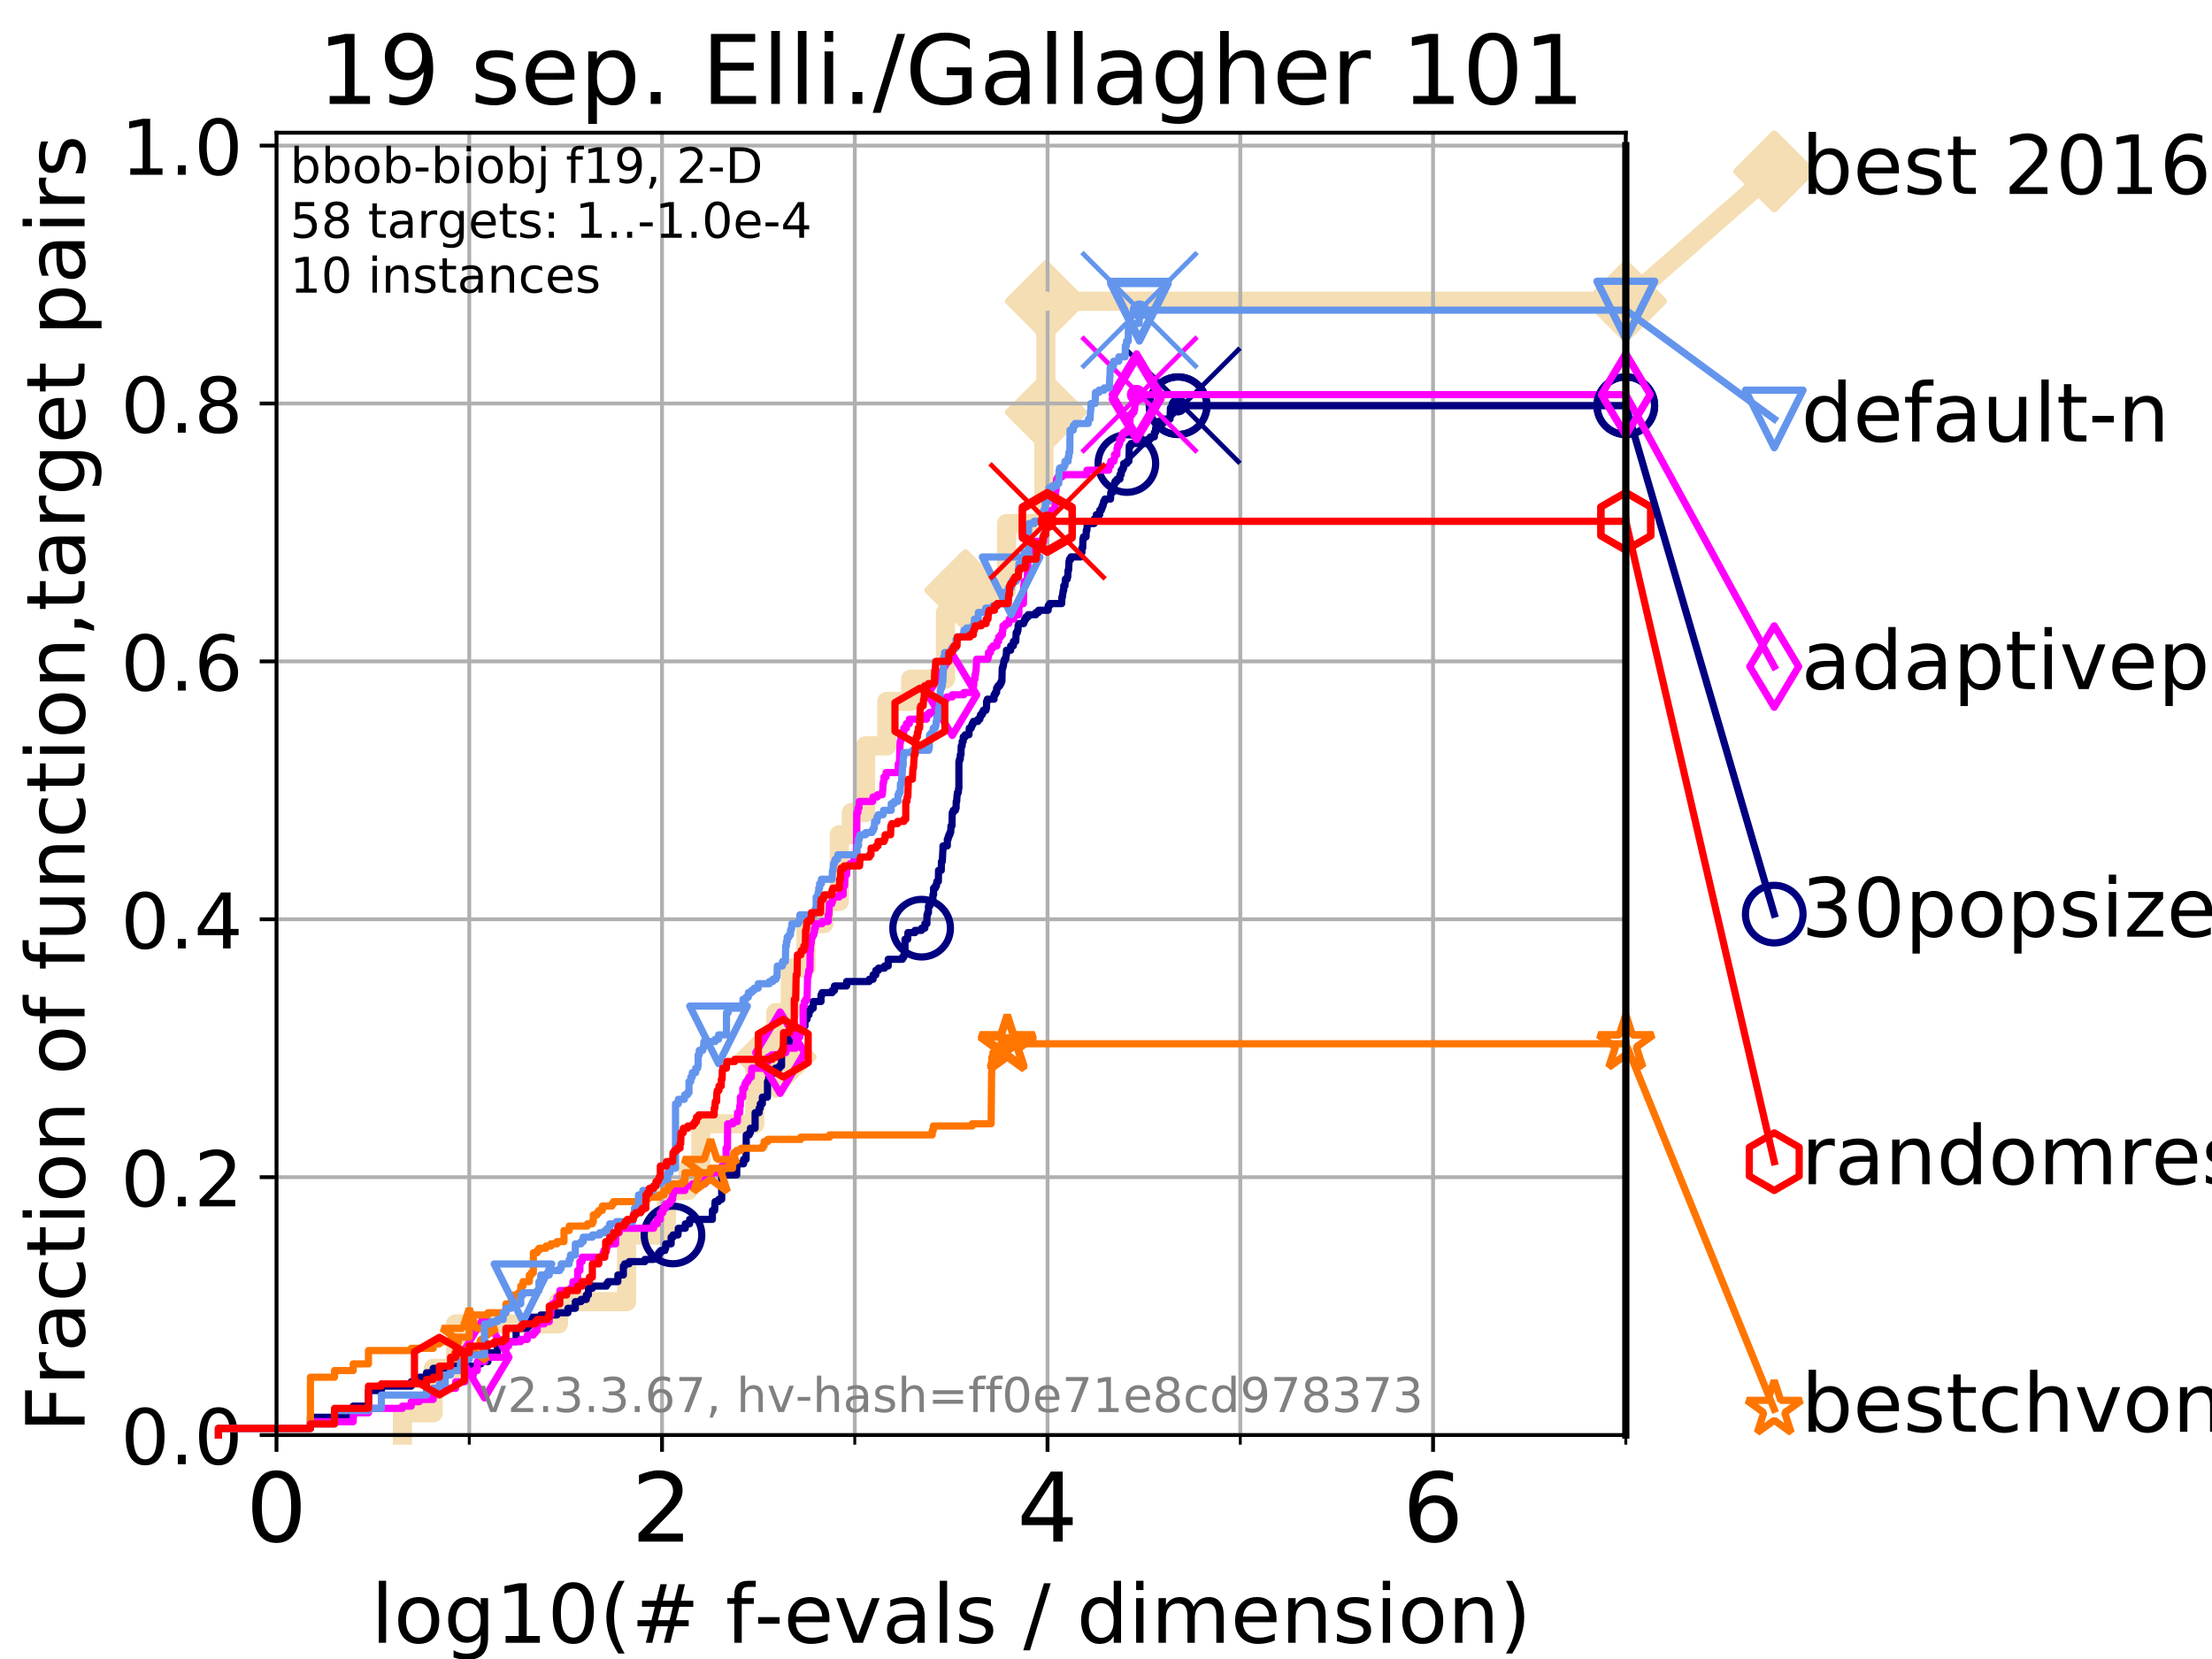 <?xml version="1.0" encoding="utf-8" standalone="no"?>
<!DOCTYPE svg PUBLIC "-//W3C//DTD SVG 1.1//EN"
  "http://www.w3.org/Graphics/SVG/1.1/DTD/svg11.dtd">
<!-- Created with matplotlib (https://matplotlib.org/) -->
<svg height="345.6pt" version="1.1" viewBox="0 0 460.8 345.6" width="460.8pt" xmlns="http://www.w3.org/2000/svg" xmlns:xlink="http://www.w3.org/1999/xlink">
 <defs>
  <style type="text/css">
*{stroke-linecap:butt;stroke-linejoin:round;}
  </style>
 </defs>
 <g id="figure_1">
  <g id="patch_1">
   <path d="M 0 345.6 
L 460.8 345.6 
L 460.8 0 
L 0 0 
z
" style="fill:#ffffff;"/>
  </g>
  <g id="axes_1">
   <g id="patch_2">
    <path d="M 57.6 298.944 
L 338.688 298.944 
L 338.688 27.648 
L 57.6 27.648 
z
" style="fill:#ffffff;"/>
   </g>
   <g id="line2d_1">
    <path d="M 83.83 298.944 
L 83.83 294.313 
L 90.243 294.313 
L 90.243 285.05 
L 94.921 285.05 
L 94.921 275.788 
L 116.323 275.788 
L 116.323 271.157 
L 130.532 271.157 
L 130.532 257.263 
L 138.845 257.263 
L 138.845 248.001 
L 143.337 248.001 
L 143.337 243.37 
L 145.998 243.37 
L 145.998 234.107 
L 157.243 234.107 
L 157.243 220.214 
L 161.601 220.214 
L 161.601 210.951 
L 164.638 210.951 
L 164.638 201.689 
L 167.892 201.689 
L 167.892 192.426 
L 171.62 192.426 
L 171.62 187.795 
L 174.848 187.795 
L 174.848 173.901 
L 177.345 173.901 
L 177.345 169.27 
L 180.321 169.27 
L 180.321 155.377 
L 184.737 155.377 
L 184.737 146.114 
L 189.713 146.114 
L 189.713 141.483 
L 196.962 141.483 
L 196.962 127.589 
L 201.093 127.589 
L 201.093 122.958 
L 209.697 122.958 
L 209.697 109.065 
L 217.466 109.065 
L 217.466 90.54 
L 217.572 90.54 
L 217.572 85.909 
L 217.871 85.909 
L 217.871 62.753 
L 338.688 62.753 
" style="fill:none;stroke:#f5deb3;stroke-linecap:square;stroke-width:4;"/>
   </g>
   <g id="line2d_2">
    <defs>
     <path d="M 0 7.778 
L 7.778 0 
L 0 -7.778 
L -7.778 0 
z
" id="m6304d955ef" style="stroke:#f5deb3;stroke-linejoin:miter;stroke-width:1.5;"/>
    </defs>
    <g>
     <use style="fill:#f5deb3;stroke:#f5deb3;stroke-linejoin:miter;stroke-width:1.5;" x="161.601" xlink:href="#m6304d955ef" y="220.214"/>
     <use style="fill:#f5deb3;stroke:#f5deb3;stroke-linejoin:miter;stroke-width:1.5;" x="201.093" xlink:href="#m6304d955ef" y="122.958"/>
     <use style="fill:#f5deb3;stroke:#f5deb3;stroke-linejoin:miter;stroke-width:1.5;" x="217.871" xlink:href="#m6304d955ef" y="85.909"/>
     <use style="fill:#f5deb3;stroke:#f5deb3;stroke-linejoin:miter;stroke-width:1.5;" x="217.871" xlink:href="#m6304d955ef" y="62.753"/>
     <use style="fill:#f5deb3;stroke:#f5deb3;stroke-linejoin:miter;stroke-width:1.5;" x="338.688" xlink:href="#m6304d955ef" y="62.753"/>
    </g>
   </g>
   <g id="line2d_3">
    <path style="fill:none;stroke:#f5deb3;stroke-linecap:square;stroke-width:4;"/>
    <g/>
   </g>
   <g id="line2d_4">
    <path d="M 338.688 62.753 
L 369.608 35.706 
" style="fill:none;stroke:#f5deb3;stroke-linecap:square;stroke-width:4;"/>
    <g>
     <use style="fill:#f5deb3;stroke:#f5deb3;stroke-linejoin:miter;stroke-width:1.5;" x="338.688" xlink:href="#m6304d955ef" y="62.753"/>
     <use style="fill:#f5deb3;stroke:#f5deb3;stroke-linejoin:miter;stroke-width:1.5;" x="369.608" xlink:href="#m6304d955ef" y="35.706"/>
    </g>
   </g>
   <g id="matplotlib.axis_1">
    <g id="xtick_1">
     <g id="line2d_5">
      <path clip-path="url(#pd97a3c87bf)" d="M 57.6 298.944 
L 57.6 27.648 
" style="fill:none;stroke:#b0b0b0;stroke-linecap:square;stroke-width:0.8;"/>
     </g>
     <g id="line2d_6">
      <defs>
       <path d="M 0 0 
L 0 3.5 
" id="mb69b57e9ae" style="stroke:#000000;stroke-width:0.8;"/>
      </defs>
      <g>
       <use style="stroke:#000000;stroke-width:0.8;" x="57.6" xlink:href="#mb69b57e9ae" y="298.944"/>
      </g>
     </g>
     <g id="text_1">
      <!-- 0 -->
      <defs>
       <path d="M 31.781 66.406 
Q 24.172 66.406 20.328 58.906 
Q 16.5 51.422 16.5 36.375 
Q 16.5 21.391 20.328 13.891 
Q 24.172 6.391 31.781 6.391 
Q 39.453 6.391 43.281 13.891 
Q 47.125 21.391 47.125 36.375 
Q 47.125 51.422 43.281 58.906 
Q 39.453 66.406 31.781 66.406 
z
M 31.781 74.219 
Q 44.047 74.219 50.516 64.516 
Q 56.984 54.828 56.984 36.375 
Q 56.984 17.969 50.516 8.266 
Q 44.047 -1.422 31.781 -1.422 
Q 19.531 -1.422 13.062 8.266 
Q 6.594 17.969 6.594 36.375 
Q 6.594 54.828 13.062 64.516 
Q 19.531 74.219 31.781 74.219 
z
" id="DejaVuSans-48"/>
      </defs>
      <g transform="translate(51.237 321.141)scale(0.2 -0.2)">
       <use xlink:href="#DejaVuSans-48"/>
      </g>
     </g>
    </g>
    <g id="xtick_2">
     <g id="line2d_7">
      <path clip-path="url(#pd97a3c87bf)" d="M 137.911 298.944 
L 137.911 27.648 
" style="fill:none;stroke:#b0b0b0;stroke-linecap:square;stroke-width:0.8;"/>
     </g>
     <g id="line2d_8">
      <g>
       <use style="stroke:#000000;stroke-width:0.8;" x="137.911" xlink:href="#mb69b57e9ae" y="298.944"/>
      </g>
     </g>
     <g id="text_2">
      <!-- 2 -->
      <defs>
       <path d="M 19.188 8.297 
L 53.609 8.297 
L 53.609 0 
L 7.328 0 
L 7.328 8.297 
Q 12.938 14.109 22.625 23.891 
Q 32.328 33.688 34.812 36.531 
Q 39.547 41.844 41.422 45.531 
Q 43.312 49.219 43.312 52.781 
Q 43.312 58.594 39.234 62.25 
Q 35.156 65.922 28.609 65.922 
Q 23.969 65.922 18.812 64.312 
Q 13.672 62.703 7.812 59.422 
L 7.812 69.391 
Q 13.766 71.781 18.938 73 
Q 24.125 74.219 28.422 74.219 
Q 39.75 74.219 46.484 68.547 
Q 53.219 62.891 53.219 53.422 
Q 53.219 48.922 51.531 44.891 
Q 49.859 40.875 45.406 35.406 
Q 44.188 33.984 37.641 27.219 
Q 31.109 20.453 19.188 8.297 
z
" id="DejaVuSans-50"/>
      </defs>
      <g transform="translate(131.548 321.141)scale(0.2 -0.2)">
       <use xlink:href="#DejaVuSans-50"/>
      </g>
     </g>
    </g>
    <g id="xtick_3">
     <g id="line2d_9">
      <path clip-path="url(#pd97a3c87bf)" d="M 218.222 298.944 
L 218.222 27.648 
" style="fill:none;stroke:#b0b0b0;stroke-linecap:square;stroke-width:0.8;"/>
     </g>
     <g id="line2d_10">
      <g>
       <use style="stroke:#000000;stroke-width:0.8;" x="218.222" xlink:href="#mb69b57e9ae" y="298.944"/>
      </g>
     </g>
     <g id="text_3">
      <!-- 4 -->
      <defs>
       <path d="M 37.797 64.312 
L 12.891 25.391 
L 37.797 25.391 
z
M 35.203 72.906 
L 47.609 72.906 
L 47.609 25.391 
L 58.016 25.391 
L 58.016 17.188 
L 47.609 17.188 
L 47.609 0 
L 37.797 0 
L 37.797 17.188 
L 4.891 17.188 
L 4.891 26.703 
z
" id="DejaVuSans-52"/>
      </defs>
      <g transform="translate(211.859 321.141)scale(0.2 -0.2)">
       <use xlink:href="#DejaVuSans-52"/>
      </g>
     </g>
    </g>
    <g id="xtick_4">
     <g id="line2d_11">
      <path clip-path="url(#pd97a3c87bf)" d="M 298.533 298.944 
L 298.533 27.648 
" style="fill:none;stroke:#b0b0b0;stroke-linecap:square;stroke-width:0.8;"/>
     </g>
     <g id="line2d_12">
      <g>
       <use style="stroke:#000000;stroke-width:0.8;" x="298.533" xlink:href="#mb69b57e9ae" y="298.944"/>
      </g>
     </g>
     <g id="text_4">
      <!-- 6 -->
      <defs>
       <path d="M 33.016 40.375 
Q 26.375 40.375 22.484 35.828 
Q 18.609 31.297 18.609 23.391 
Q 18.609 15.531 22.484 10.953 
Q 26.375 6.391 33.016 6.391 
Q 39.656 6.391 43.531 10.953 
Q 47.406 15.531 47.406 23.391 
Q 47.406 31.297 43.531 35.828 
Q 39.656 40.375 33.016 40.375 
z
M 52.594 71.297 
L 52.594 62.312 
Q 48.875 64.062 45.094 64.984 
Q 41.312 65.922 37.594 65.922 
Q 27.828 65.922 22.672 59.328 
Q 17.531 52.734 16.797 39.406 
Q 19.672 43.656 24.016 45.922 
Q 28.375 48.188 33.594 48.188 
Q 44.578 48.188 50.953 41.516 
Q 57.328 34.859 57.328 23.391 
Q 57.328 12.156 50.688 5.359 
Q 44.047 -1.422 33.016 -1.422 
Q 20.359 -1.422 13.672 8.266 
Q 6.984 17.969 6.984 36.375 
Q 6.984 53.656 15.188 63.938 
Q 23.391 74.219 37.203 74.219 
Q 40.922 74.219 44.703 73.484 
Q 48.484 72.75 52.594 71.297 
z
" id="DejaVuSans-54"/>
      </defs>
      <g transform="translate(292.17 321.141)scale(0.2 -0.2)">
       <use xlink:href="#DejaVuSans-54"/>
      </g>
     </g>
    </g>
    <g id="xtick_5">
     <g id="line2d_13">
      <path clip-path="url(#pd97a3c87bf)" d="M 97.755 298.944 
L 97.755 27.648 
" style="fill:none;stroke:#b0b0b0;stroke-linecap:square;stroke-width:0.8;"/>
     </g>
     <g id="line2d_14">
      <defs>
       <path d="M 0 0 
L 0 2 
" id="ma4dabf22a2" style="stroke:#000000;stroke-width:0.6;"/>
      </defs>
      <g>
       <use style="stroke:#000000;stroke-width:0.6;" x="97.755" xlink:href="#ma4dabf22a2" y="298.944"/>
      </g>
     </g>
    </g>
    <g id="xtick_6">
     <g id="line2d_15">
      <path clip-path="url(#pd97a3c87bf)" d="M 178.066 298.944 
L 178.066 27.648 
" style="fill:none;stroke:#b0b0b0;stroke-linecap:square;stroke-width:0.8;"/>
     </g>
     <g id="line2d_16">
      <g>
       <use style="stroke:#000000;stroke-width:0.6;" x="178.066" xlink:href="#ma4dabf22a2" y="298.944"/>
      </g>
     </g>
    </g>
    <g id="xtick_7">
     <g id="line2d_17">
      <path clip-path="url(#pd97a3c87bf)" d="M 258.377 298.944 
L 258.377 27.648 
" style="fill:none;stroke:#b0b0b0;stroke-linecap:square;stroke-width:0.8;"/>
     </g>
     <g id="line2d_18">
      <g>
       <use style="stroke:#000000;stroke-width:0.6;" x="258.377" xlink:href="#ma4dabf22a2" y="298.944"/>
      </g>
     </g>
    </g>
    <g id="xtick_8">
     <g id="line2d_19">
      <path clip-path="url(#pd97a3c87bf)" d="M 338.688 298.944 
L 338.688 27.648 
" style="fill:none;stroke:#b0b0b0;stroke-linecap:square;stroke-width:0.8;"/>
     </g>
     <g id="line2d_20">
      <g>
       <use style="stroke:#000000;stroke-width:0.6;" x="338.688" xlink:href="#ma4dabf22a2" y="298.944"/>
      </g>
     </g>
    </g>
    <g id="text_5">
     <!-- log10(# f-evals / dimension) -->
     <defs>
      <path d="M 9.422 75.984 
L 18.406 75.984 
L 18.406 0 
L 9.422 0 
z
" id="DejaVuSans-108"/>
      <path d="M 30.609 48.391 
Q 23.391 48.391 19.188 42.75 
Q 14.984 37.109 14.984 27.297 
Q 14.984 17.484 19.156 11.844 
Q 23.344 6.203 30.609 6.203 
Q 37.797 6.203 41.984 11.859 
Q 46.188 17.531 46.188 27.297 
Q 46.188 37.016 41.984 42.703 
Q 37.797 48.391 30.609 48.391 
z
M 30.609 56 
Q 42.328 56 49.016 48.375 
Q 55.719 40.766 55.719 27.297 
Q 55.719 13.875 49.016 6.219 
Q 42.328 -1.422 30.609 -1.422 
Q 18.844 -1.422 12.172 6.219 
Q 5.516 13.875 5.516 27.297 
Q 5.516 40.766 12.172 48.375 
Q 18.844 56 30.609 56 
z
" id="DejaVuSans-111"/>
      <path d="M 45.406 27.984 
Q 45.406 37.75 41.375 43.109 
Q 37.359 48.484 30.078 48.484 
Q 22.859 48.484 18.828 43.109 
Q 14.797 37.75 14.797 27.984 
Q 14.797 18.266 18.828 12.891 
Q 22.859 7.516 30.078 7.516 
Q 37.359 7.516 41.375 12.891 
Q 45.406 18.266 45.406 27.984 
z
M 54.391 6.781 
Q 54.391 -7.172 48.188 -13.984 
Q 42 -20.797 29.203 -20.797 
Q 24.469 -20.797 20.266 -20.094 
Q 16.062 -19.391 12.109 -17.922 
L 12.109 -9.188 
Q 16.062 -11.328 19.922 -12.344 
Q 23.781 -13.375 27.781 -13.375 
Q 36.625 -13.375 41.016 -8.766 
Q 45.406 -4.156 45.406 5.172 
L 45.406 9.625 
Q 42.625 4.781 38.281 2.391 
Q 33.938 0 27.875 0 
Q 17.828 0 11.672 7.656 
Q 5.516 15.328 5.516 27.984 
Q 5.516 40.672 11.672 48.328 
Q 17.828 56 27.875 56 
Q 33.938 56 38.281 53.609 
Q 42.625 51.219 45.406 46.391 
L 45.406 54.688 
L 54.391 54.688 
z
" id="DejaVuSans-103"/>
      <path d="M 12.406 8.297 
L 28.516 8.297 
L 28.516 63.922 
L 10.984 60.406 
L 10.984 69.391 
L 28.422 72.906 
L 38.281 72.906 
L 38.281 8.297 
L 54.391 8.297 
L 54.391 0 
L 12.406 0 
z
" id="DejaVuSans-49"/>
      <path d="M 31 75.875 
Q 24.469 64.656 21.281 53.656 
Q 18.109 42.672 18.109 31.391 
Q 18.109 20.125 21.312 9.062 
Q 24.516 -2 31 -13.188 
L 23.188 -13.188 
Q 15.875 -1.703 12.234 9.375 
Q 8.594 20.453 8.594 31.391 
Q 8.594 42.281 12.203 53.312 
Q 15.828 64.359 23.188 75.875 
z
" id="DejaVuSans-40"/>
      <path d="M 51.125 44 
L 36.922 44 
L 32.812 27.688 
L 47.125 27.688 
z
M 43.797 71.781 
L 38.719 51.516 
L 52.984 51.516 
L 58.109 71.781 
L 65.922 71.781 
L 60.891 51.516 
L 76.125 51.516 
L 76.125 44 
L 58.984 44 
L 54.984 27.688 
L 70.516 27.688 
L 70.516 20.219 
L 53.078 20.219 
L 48 0 
L 40.188 0 
L 45.219 20.219 
L 30.906 20.219 
L 25.875 0 
L 18.016 0 
L 23.094 20.219 
L 7.719 20.219 
L 7.719 27.688 
L 24.906 27.688 
L 29 44 
L 13.281 44 
L 13.281 51.516 
L 30.906 51.516 
L 35.891 71.781 
z
" id="DejaVuSans-35"/>
      <path id="DejaVuSans-32"/>
      <path d="M 37.109 75.984 
L 37.109 68.5 
L 28.516 68.5 
Q 23.688 68.5 21.797 66.547 
Q 19.922 64.594 19.922 59.516 
L 19.922 54.688 
L 34.719 54.688 
L 34.719 47.703 
L 19.922 47.703 
L 19.922 0 
L 10.891 0 
L 10.891 47.703 
L 2.297 47.703 
L 2.297 54.688 
L 10.891 54.688 
L 10.891 58.5 
Q 10.891 67.625 15.141 71.797 
Q 19.391 75.984 28.609 75.984 
z
" id="DejaVuSans-102"/>
      <path d="M 4.891 31.391 
L 31.203 31.391 
L 31.203 23.391 
L 4.891 23.391 
z
" id="DejaVuSans-45"/>
      <path d="M 56.203 29.594 
L 56.203 25.203 
L 14.891 25.203 
Q 15.484 15.922 20.484 11.062 
Q 25.484 6.203 34.422 6.203 
Q 39.594 6.203 44.453 7.469 
Q 49.312 8.734 54.109 11.281 
L 54.109 2.781 
Q 49.266 0.734 44.188 -0.344 
Q 39.109 -1.422 33.891 -1.422 
Q 20.797 -1.422 13.156 6.188 
Q 5.516 13.812 5.516 26.812 
Q 5.516 40.234 12.766 48.109 
Q 20.016 56 32.328 56 
Q 43.359 56 49.781 48.891 
Q 56.203 41.797 56.203 29.594 
z
M 47.219 32.234 
Q 47.125 39.594 43.094 43.984 
Q 39.062 48.391 32.422 48.391 
Q 24.906 48.391 20.391 44.141 
Q 15.875 39.891 15.188 32.172 
z
" id="DejaVuSans-101"/>
      <path d="M 2.984 54.688 
L 12.5 54.688 
L 29.594 8.797 
L 46.688 54.688 
L 56.203 54.688 
L 35.688 0 
L 23.484 0 
z
" id="DejaVuSans-118"/>
      <path d="M 34.281 27.484 
Q 23.391 27.484 19.188 25 
Q 14.984 22.516 14.984 16.5 
Q 14.984 11.719 18.141 8.906 
Q 21.297 6.109 26.703 6.109 
Q 34.188 6.109 38.703 11.406 
Q 43.219 16.703 43.219 25.484 
L 43.219 27.484 
z
M 52.203 31.203 
L 52.203 0 
L 43.219 0 
L 43.219 8.297 
Q 40.141 3.328 35.547 0.953 
Q 30.953 -1.422 24.312 -1.422 
Q 15.922 -1.422 10.953 3.297 
Q 6 8.016 6 15.922 
Q 6 25.141 12.172 29.828 
Q 18.359 34.516 30.609 34.516 
L 43.219 34.516 
L 43.219 35.406 
Q 43.219 41.609 39.141 45 
Q 35.062 48.391 27.688 48.391 
Q 23 48.391 18.547 47.266 
Q 14.109 46.141 10.016 43.891 
L 10.016 52.203 
Q 14.938 54.109 19.578 55.047 
Q 24.219 56 28.609 56 
Q 40.484 56 46.344 49.844 
Q 52.203 43.703 52.203 31.203 
z
" id="DejaVuSans-97"/>
      <path d="M 44.281 53.078 
L 44.281 44.578 
Q 40.484 46.531 36.375 47.5 
Q 32.281 48.484 27.875 48.484 
Q 21.188 48.484 17.844 46.438 
Q 14.5 44.391 14.5 40.281 
Q 14.5 37.156 16.891 35.375 
Q 19.281 33.594 26.516 31.984 
L 29.594 31.297 
Q 39.156 29.25 43.188 25.516 
Q 47.219 21.781 47.219 15.094 
Q 47.219 7.469 41.188 3.016 
Q 35.156 -1.422 24.609 -1.422 
Q 20.219 -1.422 15.453 -0.562 
Q 10.688 0.297 5.422 2 
L 5.422 11.281 
Q 10.406 8.688 15.234 7.391 
Q 20.062 6.109 24.812 6.109 
Q 31.156 6.109 34.562 8.281 
Q 37.984 10.453 37.984 14.406 
Q 37.984 18.062 35.516 20.016 
Q 33.062 21.969 24.703 23.781 
L 21.578 24.516 
Q 13.234 26.266 9.516 29.906 
Q 5.812 33.547 5.812 39.891 
Q 5.812 47.609 11.281 51.797 
Q 16.75 56 26.812 56 
Q 31.781 56 36.172 55.266 
Q 40.578 54.547 44.281 53.078 
z
" id="DejaVuSans-115"/>
      <path d="M 25.391 72.906 
L 33.688 72.906 
L 8.297 -9.281 
L 0 -9.281 
z
" id="DejaVuSans-47"/>
      <path d="M 45.406 46.391 
L 45.406 75.984 
L 54.391 75.984 
L 54.391 0 
L 45.406 0 
L 45.406 8.203 
Q 42.578 3.328 38.25 0.953 
Q 33.938 -1.422 27.875 -1.422 
Q 17.969 -1.422 11.734 6.484 
Q 5.516 14.406 5.516 27.297 
Q 5.516 40.188 11.734 48.094 
Q 17.969 56 27.875 56 
Q 33.938 56 38.25 53.625 
Q 42.578 51.266 45.406 46.391 
z
M 14.797 27.297 
Q 14.797 17.391 18.875 11.75 
Q 22.953 6.109 30.078 6.109 
Q 37.203 6.109 41.297 11.75 
Q 45.406 17.391 45.406 27.297 
Q 45.406 37.203 41.297 42.844 
Q 37.203 48.484 30.078 48.484 
Q 22.953 48.484 18.875 42.844 
Q 14.797 37.203 14.797 27.297 
z
" id="DejaVuSans-100"/>
      <path d="M 9.422 54.688 
L 18.406 54.688 
L 18.406 0 
L 9.422 0 
z
M 9.422 75.984 
L 18.406 75.984 
L 18.406 64.594 
L 9.422 64.594 
z
" id="DejaVuSans-105"/>
      <path d="M 52 44.188 
Q 55.375 50.25 60.062 53.125 
Q 64.75 56 71.094 56 
Q 79.641 56 84.281 50.016 
Q 88.922 44.047 88.922 33.016 
L 88.922 0 
L 79.891 0 
L 79.891 32.719 
Q 79.891 40.578 77.094 44.375 
Q 74.312 48.188 68.609 48.188 
Q 61.625 48.188 57.562 43.547 
Q 53.516 38.922 53.516 30.906 
L 53.516 0 
L 44.484 0 
L 44.484 32.719 
Q 44.484 40.625 41.703 44.406 
Q 38.922 48.188 33.109 48.188 
Q 26.219 48.188 22.156 43.531 
Q 18.109 38.875 18.109 30.906 
L 18.109 0 
L 9.078 0 
L 9.078 54.688 
L 18.109 54.688 
L 18.109 46.188 
Q 21.188 51.219 25.484 53.609 
Q 29.781 56 35.688 56 
Q 41.656 56 45.828 52.969 
Q 50 49.953 52 44.188 
z
" id="DejaVuSans-109"/>
      <path d="M 54.891 33.016 
L 54.891 0 
L 45.906 0 
L 45.906 32.719 
Q 45.906 40.484 42.875 44.328 
Q 39.844 48.188 33.797 48.188 
Q 26.516 48.188 22.312 43.547 
Q 18.109 38.922 18.109 30.906 
L 18.109 0 
L 9.078 0 
L 9.078 54.688 
L 18.109 54.688 
L 18.109 46.188 
Q 21.344 51.125 25.703 53.562 
Q 30.078 56 35.797 56 
Q 45.219 56 50.047 50.172 
Q 54.891 44.344 54.891 33.016 
z
" id="DejaVuSans-110"/>
      <path d="M 8.016 75.875 
L 15.828 75.875 
Q 23.141 64.359 26.781 53.312 
Q 30.422 42.281 30.422 31.391 
Q 30.422 20.453 26.781 9.375 
Q 23.141 -1.703 15.828 -13.188 
L 8.016 -13.188 
Q 14.5 -2 17.703 9.062 
Q 20.906 20.125 20.906 31.391 
Q 20.906 42.672 17.703 53.656 
Q 14.5 64.656 8.016 75.875 
z
" id="DejaVuSans-41"/>
     </defs>
     <g transform="translate(77.303 342.218)scale(0.17 -0.17)">
      <use xlink:href="#DejaVuSans-108"/>
      <use x="27.783" xlink:href="#DejaVuSans-111"/>
      <use x="88.965" xlink:href="#DejaVuSans-103"/>
      <use x="152.441" xlink:href="#DejaVuSans-49"/>
      <use x="216.064" xlink:href="#DejaVuSans-48"/>
      <use x="279.688" xlink:href="#DejaVuSans-40"/>
      <use x="318.701" xlink:href="#DejaVuSans-35"/>
      <use x="402.49" xlink:href="#DejaVuSans-32"/>
      <use x="434.277" xlink:href="#DejaVuSans-102"/>
      <use x="469.404" xlink:href="#DejaVuSans-45"/>
      <use x="505.488" xlink:href="#DejaVuSans-101"/>
      <use x="567.012" xlink:href="#DejaVuSans-118"/>
      <use x="626.191" xlink:href="#DejaVuSans-97"/>
      <use x="687.471" xlink:href="#DejaVuSans-108"/>
      <use x="715.254" xlink:href="#DejaVuSans-115"/>
      <use x="767.354" xlink:href="#DejaVuSans-32"/>
      <use x="799.141" xlink:href="#DejaVuSans-47"/>
      <use x="832.832" xlink:href="#DejaVuSans-32"/>
      <use x="864.619" xlink:href="#DejaVuSans-100"/>
      <use x="928.096" xlink:href="#DejaVuSans-105"/>
      <use x="955.879" xlink:href="#DejaVuSans-109"/>
      <use x="1053.291" xlink:href="#DejaVuSans-101"/>
      <use x="1114.814" xlink:href="#DejaVuSans-110"/>
      <use x="1178.193" xlink:href="#DejaVuSans-115"/>
      <use x="1230.293" xlink:href="#DejaVuSans-105"/>
      <use x="1258.076" xlink:href="#DejaVuSans-111"/>
      <use x="1319.258" xlink:href="#DejaVuSans-110"/>
      <use x="1382.637" xlink:href="#DejaVuSans-41"/>
     </g>
    </g>
   </g>
   <g id="matplotlib.axis_2">
    <g id="ytick_1">
     <g id="line2d_21">
      <path clip-path="url(#pd97a3c87bf)" d="M 57.6 298.944 
L 338.688 298.944 
" style="fill:none;stroke:#b0b0b0;stroke-linecap:square;stroke-width:0.8;"/>
     </g>
     <g id="line2d_22">
      <defs>
       <path d="M 0 0 
L -3.5 0 
" id="m1ba2fbd6ee" style="stroke:#000000;stroke-width:0.8;"/>
      </defs>
      <g>
       <use style="stroke:#000000;stroke-width:0.8;" x="57.6" xlink:href="#m1ba2fbd6ee" y="298.944"/>
      </g>
     </g>
     <g id="text_6">
      <!-- 0.0 -->
      <defs>
       <path d="M 10.688 12.406 
L 21 12.406 
L 21 0 
L 10.688 0 
z
" id="DejaVuSans-46"/>
      </defs>
      <g transform="translate(25.155 305.023)scale(0.16 -0.16)">
       <use xlink:href="#DejaVuSans-48"/>
       <use x="63.623" xlink:href="#DejaVuSans-46"/>
       <use x="95.41" xlink:href="#DejaVuSans-48"/>
      </g>
     </g>
    </g>
    <g id="ytick_2">
     <g id="line2d_23">
      <path clip-path="url(#pd97a3c87bf)" d="M 57.6 245.222 
L 338.688 245.222 
" style="fill:none;stroke:#b0b0b0;stroke-linecap:square;stroke-width:0.8;"/>
     </g>
     <g id="line2d_24">
      <g>
       <use style="stroke:#000000;stroke-width:0.8;" x="57.6" xlink:href="#m1ba2fbd6ee" y="245.222"/>
      </g>
     </g>
     <g id="text_7">
      <!-- 0.2 -->
      <g transform="translate(25.155 251.301)scale(0.16 -0.16)">
       <use xlink:href="#DejaVuSans-48"/>
       <use x="63.623" xlink:href="#DejaVuSans-46"/>
       <use x="95.41" xlink:href="#DejaVuSans-50"/>
      </g>
     </g>
    </g>
    <g id="ytick_3">
     <g id="line2d_25">
      <path clip-path="url(#pd97a3c87bf)" d="M 57.6 191.5 
L 338.688 191.5 
" style="fill:none;stroke:#b0b0b0;stroke-linecap:square;stroke-width:0.8;"/>
     </g>
     <g id="line2d_26">
      <g>
       <use style="stroke:#000000;stroke-width:0.8;" x="57.6" xlink:href="#m1ba2fbd6ee" y="191.5"/>
      </g>
     </g>
     <g id="text_8">
      <!-- 0.4 -->
      <g transform="translate(25.155 197.579)scale(0.16 -0.16)">
       <use xlink:href="#DejaVuSans-48"/>
       <use x="63.623" xlink:href="#DejaVuSans-46"/>
       <use x="95.41" xlink:href="#DejaVuSans-52"/>
      </g>
     </g>
    </g>
    <g id="ytick_4">
     <g id="line2d_27">
      <path clip-path="url(#pd97a3c87bf)" d="M 57.6 137.778 
L 338.688 137.778 
" style="fill:none;stroke:#b0b0b0;stroke-linecap:square;stroke-width:0.8;"/>
     </g>
     <g id="line2d_28">
      <g>
       <use style="stroke:#000000;stroke-width:0.8;" x="57.6" xlink:href="#m1ba2fbd6ee" y="137.778"/>
      </g>
     </g>
     <g id="text_9">
      <!-- 0.6 -->
      <g transform="translate(25.155 143.857)scale(0.16 -0.16)">
       <use xlink:href="#DejaVuSans-48"/>
       <use x="63.623" xlink:href="#DejaVuSans-46"/>
       <use x="95.41" xlink:href="#DejaVuSans-54"/>
      </g>
     </g>
    </g>
    <g id="ytick_5">
     <g id="line2d_29">
      <path clip-path="url(#pd97a3c87bf)" d="M 57.6 84.056 
L 338.688 84.056 
" style="fill:none;stroke:#b0b0b0;stroke-linecap:square;stroke-width:0.8;"/>
     </g>
     <g id="line2d_30">
      <g>
       <use style="stroke:#000000;stroke-width:0.8;" x="57.6" xlink:href="#m1ba2fbd6ee" y="84.056"/>
      </g>
     </g>
     <g id="text_10">
      <!-- 0.8 -->
      <defs>
       <path d="M 31.781 34.625 
Q 24.75 34.625 20.719 30.859 
Q 16.703 27.094 16.703 20.516 
Q 16.703 13.922 20.719 10.156 
Q 24.75 6.391 31.781 6.391 
Q 38.812 6.391 42.859 10.172 
Q 46.922 13.969 46.922 20.516 
Q 46.922 27.094 42.891 30.859 
Q 38.875 34.625 31.781 34.625 
z
M 21.922 38.812 
Q 15.578 40.375 12.031 44.719 
Q 8.5 49.078 8.5 55.328 
Q 8.5 64.062 14.719 69.141 
Q 20.953 74.219 31.781 74.219 
Q 42.672 74.219 48.875 69.141 
Q 55.078 64.062 55.078 55.328 
Q 55.078 49.078 51.531 44.719 
Q 48 40.375 41.703 38.812 
Q 48.828 37.156 52.797 32.312 
Q 56.781 27.484 56.781 20.516 
Q 56.781 9.906 50.312 4.234 
Q 43.844 -1.422 31.781 -1.422 
Q 19.734 -1.422 13.25 4.234 
Q 6.781 9.906 6.781 20.516 
Q 6.781 27.484 10.781 32.312 
Q 14.797 37.156 21.922 38.812 
z
M 18.312 54.391 
Q 18.312 48.734 21.844 45.562 
Q 25.391 42.391 31.781 42.391 
Q 38.141 42.391 41.719 45.562 
Q 45.312 48.734 45.312 54.391 
Q 45.312 60.062 41.719 63.234 
Q 38.141 66.406 31.781 66.406 
Q 25.391 66.406 21.844 63.234 
Q 18.312 60.062 18.312 54.391 
z
" id="DejaVuSans-56"/>
      </defs>
      <g transform="translate(25.155 90.135)scale(0.16 -0.16)">
       <use xlink:href="#DejaVuSans-48"/>
       <use x="63.623" xlink:href="#DejaVuSans-46"/>
       <use x="95.41" xlink:href="#DejaVuSans-56"/>
      </g>
     </g>
    </g>
    <g id="ytick_6">
     <g id="line2d_31">
      <path clip-path="url(#pd97a3c87bf)" d="M 57.6 30.334 
L 338.688 30.334 
" style="fill:none;stroke:#b0b0b0;stroke-linecap:square;stroke-width:0.8;"/>
     </g>
     <g id="line2d_32">
      <g>
       <use style="stroke:#000000;stroke-width:0.8;" x="57.6" xlink:href="#m1ba2fbd6ee" y="30.334"/>
      </g>
     </g>
     <g id="text_11">
      <!-- 1.0 -->
      <g transform="translate(25.155 36.413)scale(0.16 -0.16)">
       <use xlink:href="#DejaVuSans-49"/>
       <use x="63.623" xlink:href="#DejaVuSans-46"/>
       <use x="95.41" xlink:href="#DejaVuSans-48"/>
      </g>
     </g>
    </g>
    <g id="text_12">
     <!-- Fraction of function,target pairs -->
     <defs>
      <path d="M 9.812 72.906 
L 51.703 72.906 
L 51.703 64.594 
L 19.672 64.594 
L 19.672 43.109 
L 48.578 43.109 
L 48.578 34.812 
L 19.672 34.812 
L 19.672 0 
L 9.812 0 
z
" id="DejaVuSans-70"/>
      <path d="M 41.109 46.297 
Q 39.594 47.172 37.812 47.578 
Q 36.031 48 33.891 48 
Q 26.266 48 22.188 43.047 
Q 18.109 38.094 18.109 28.812 
L 18.109 0 
L 9.078 0 
L 9.078 54.688 
L 18.109 54.688 
L 18.109 46.188 
Q 20.953 51.172 25.484 53.578 
Q 30.031 56 36.531 56 
Q 37.453 56 38.578 55.875 
Q 39.703 55.766 41.062 55.516 
z
" id="DejaVuSans-114"/>
      <path d="M 48.781 52.594 
L 48.781 44.188 
Q 44.969 46.297 41.141 47.344 
Q 37.312 48.391 33.406 48.391 
Q 24.656 48.391 19.812 42.844 
Q 14.984 37.312 14.984 27.297 
Q 14.984 17.281 19.812 11.734 
Q 24.656 6.203 33.406 6.203 
Q 37.312 6.203 41.141 7.25 
Q 44.969 8.297 48.781 10.406 
L 48.781 2.094 
Q 45.016 0.344 40.984 -0.531 
Q 36.969 -1.422 32.422 -1.422 
Q 20.062 -1.422 12.781 6.344 
Q 5.516 14.109 5.516 27.297 
Q 5.516 40.672 12.859 48.328 
Q 20.219 56 33.016 56 
Q 37.156 56 41.109 55.141 
Q 45.062 54.297 48.781 52.594 
z
" id="DejaVuSans-99"/>
      <path d="M 18.312 70.219 
L 18.312 54.688 
L 36.812 54.688 
L 36.812 47.703 
L 18.312 47.703 
L 18.312 18.016 
Q 18.312 11.328 20.141 9.422 
Q 21.969 7.516 27.594 7.516 
L 36.812 7.516 
L 36.812 0 
L 27.594 0 
Q 17.188 0 13.234 3.875 
Q 9.281 7.766 9.281 18.016 
L 9.281 47.703 
L 2.688 47.703 
L 2.688 54.688 
L 9.281 54.688 
L 9.281 70.219 
z
" id="DejaVuSans-116"/>
      <path d="M 8.5 21.578 
L 8.5 54.688 
L 17.484 54.688 
L 17.484 21.922 
Q 17.484 14.156 20.5 10.266 
Q 23.531 6.391 29.594 6.391 
Q 36.859 6.391 41.078 11.031 
Q 45.312 15.672 45.312 23.688 
L 45.312 54.688 
L 54.297 54.688 
L 54.297 0 
L 45.312 0 
L 45.312 8.406 
Q 42.047 3.422 37.719 1 
Q 33.406 -1.422 27.688 -1.422 
Q 18.266 -1.422 13.375 4.438 
Q 8.5 10.297 8.5 21.578 
z
M 31.109 56 
z
" id="DejaVuSans-117"/>
      <path d="M 11.719 12.406 
L 22.016 12.406 
L 22.016 4 
L 14.016 -11.625 
L 7.719 -11.625 
L 11.719 4 
z
" id="DejaVuSans-44"/>
      <path d="M 18.109 8.203 
L 18.109 -20.797 
L 9.078 -20.797 
L 9.078 54.688 
L 18.109 54.688 
L 18.109 46.391 
Q 20.953 51.266 25.266 53.625 
Q 29.594 56 35.594 56 
Q 45.562 56 51.781 48.094 
Q 58.016 40.188 58.016 27.297 
Q 58.016 14.406 51.781 6.484 
Q 45.562 -1.422 35.594 -1.422 
Q 29.594 -1.422 25.266 0.953 
Q 20.953 3.328 18.109 8.203 
z
M 48.688 27.297 
Q 48.688 37.203 44.609 42.844 
Q 40.531 48.484 33.406 48.484 
Q 26.266 48.484 22.188 42.844 
Q 18.109 37.203 18.109 27.297 
Q 18.109 17.391 22.188 11.75 
Q 26.266 6.109 33.406 6.109 
Q 40.531 6.109 44.609 11.75 
Q 48.688 17.391 48.688 27.297 
z
" id="DejaVuSans-112"/>
     </defs>
     <g transform="translate(17.62 298.435)rotate(-90)scale(0.17 -0.17)">
      <use xlink:href="#DejaVuSans-70"/>
      <use x="57.41" xlink:href="#DejaVuSans-114"/>
      <use x="98.523" xlink:href="#DejaVuSans-97"/>
      <use x="159.803" xlink:href="#DejaVuSans-99"/>
      <use x="214.783" xlink:href="#DejaVuSans-116"/>
      <use x="253.992" xlink:href="#DejaVuSans-105"/>
      <use x="281.775" xlink:href="#DejaVuSans-111"/>
      <use x="342.957" xlink:href="#DejaVuSans-110"/>
      <use x="406.336" xlink:href="#DejaVuSans-32"/>
      <use x="438.123" xlink:href="#DejaVuSans-111"/>
      <use x="499.305" xlink:href="#DejaVuSans-102"/>
      <use x="534.51" xlink:href="#DejaVuSans-32"/>
      <use x="566.297" xlink:href="#DejaVuSans-102"/>
      <use x="601.502" xlink:href="#DejaVuSans-117"/>
      <use x="664.881" xlink:href="#DejaVuSans-110"/>
      <use x="728.26" xlink:href="#DejaVuSans-99"/>
      <use x="783.24" xlink:href="#DejaVuSans-116"/>
      <use x="822.449" xlink:href="#DejaVuSans-105"/>
      <use x="850.232" xlink:href="#DejaVuSans-111"/>
      <use x="911.414" xlink:href="#DejaVuSans-110"/>
      <use x="974.793" xlink:href="#DejaVuSans-44"/>
      <use x="1006.58" xlink:href="#DejaVuSans-116"/>
      <use x="1045.789" xlink:href="#DejaVuSans-97"/>
      <use x="1107.068" xlink:href="#DejaVuSans-114"/>
      <use x="1148.166" xlink:href="#DejaVuSans-103"/>
      <use x="1211.643" xlink:href="#DejaVuSans-101"/>
      <use x="1273.166" xlink:href="#DejaVuSans-116"/>
      <use x="1312.375" xlink:href="#DejaVuSans-32"/>
      <use x="1344.162" xlink:href="#DejaVuSans-112"/>
      <use x="1407.639" xlink:href="#DejaVuSans-97"/>
      <use x="1468.918" xlink:href="#DejaVuSans-105"/>
      <use x="1496.701" xlink:href="#DejaVuSans-114"/>
      <use x="1537.814" xlink:href="#DejaVuSans-115"/>
     </g>
    </g>
   </g>
   <g id="line2d_33">
    <defs>
     <path d="M 0 1.5 
C 0.398 1.5 0.779 1.342 1.061 1.061 
C 1.342 0.779 1.5 0.398 1.5 0 
C 1.5 -0.398 1.342 -0.779 1.061 -1.061 
C 0.779 -1.342 0.398 -1.5 0 -1.5 
C -0.398 -1.5 -0.779 -1.342 -1.061 -1.061 
C -1.342 -0.779 -1.5 -0.398 -1.5 0 
C -1.5 0.398 -1.342 0.779 -1.061 1.061 
C -0.779 1.342 -0.398 1.5 0 1.5 
z
" id="mc9c2707798" style="stroke:#f5deb3;"/>
    </defs>
    <g>
     <use style="fill:#f5deb3;stroke:#f5deb3;" x="217.871" xlink:href="#mc9c2707798" y="62.753"/>
     <use style="fill:#f5deb3;stroke:#f5deb3;" x="217.871" xlink:href="#mc9c2707798" y="62.753"/>
    </g>
   </g>
   <g id="line2d_34">
    <defs>
     <path d="M 0 1.5 
C 0.398 1.5 0.779 1.342 1.061 1.061 
C 1.342 0.779 1.5 0.398 1.5 0 
C 1.5 -0.398 1.342 -0.779 1.061 -1.061 
C 0.779 -1.342 0.398 -1.5 0 -1.5 
C -0.398 -1.5 -0.779 -1.342 -1.061 -1.061 
C -1.342 -0.779 -1.5 -0.398 -1.5 0 
C -1.5 0.398 -1.342 0.779 -1.061 1.061 
C -0.779 1.342 -0.398 1.5 0 1.5 
z
" id="m758675746f" style="stroke:#000080;"/>
    </defs>
    <g>
     <use style="fill:#000080;stroke:#000080;" x="245.417" xlink:href="#m758675746f" y="84.519"/>
     <use style="fill:#000080;stroke:#000080;" x="245.417" xlink:href="#m758675746f" y="84.519"/>
    </g>
   </g>
   <g id="line2d_35">
    <path d="M 45.512 298.944 
L 45.512 297.555 
L 64.671 297.555 
L 64.671 295.239 
L 73.579 295.239 
L 73.579 292.923 
L 76.759 292.923 
L 76.759 289.682 
L 79.447 289.682 
L 79.447 288.755 
L 85.667 288.755 
L 85.667 287.829 
L 87.33 287.829 
L 87.33 286.903 
L 88.847 286.903 
L 88.847 285.977 
L 90.243 285.977 
L 90.243 285.05 
L 93.864 285.05 
L 93.864 284.587 
L 99.418 284.587 
L 99.418 284.124 
L 100.193 284.124 
L 100.193 283.661 
L 101.647 283.661 
L 101.647 281.809 
L 103.623 281.809 
L 103.623 279.956 
L 104.235 279.956 
L 104.235 279.493 
L 107.515 279.493 
L 107.515 276.714 
L 109.843 276.714 
L 109.843 276.251 
L 110.274 276.251 
L 110.274 274.399 
L 112.656 274.399 
L 112.656 273.935 
L 116.02 273.935 
L 116.02 273.472 
L 118.31 273.472 
L 118.31 272.546 
L 119.85 272.546 
L 119.85 271.157 
L 121.037 271.157 
L 121.037 270.694 
L 122.148 270.694 
L 122.148 269.767 
L 122.573 269.767 
L 122.573 268.378 
L 123.394 268.378 
L 123.394 267.915 
L 126.338 267.915 
L 126.338 267.452 
L 126.674 267.452 
L 126.674 266.989 
L 128.709 266.989 
L 128.709 265.599 
L 129.853 265.599 
L 129.853 263.747 
L 130.128 263.747 
L 130.128 263.284 
L 131.056 263.284 
L 131.056 262.821 
L 134.343 262.821 
L 134.343 262.357 
L 136.17 262.357 
L 136.17 261.894 
L 137.199 261.894 
L 137.199 260.968 
L 137.647 260.968 
L 137.647 260.505 
L 138.511 260.505 
L 138.511 260.042 
L 138.678 260.042 
L 138.678 259.116 
L 139.809 259.116 
L 139.809 257.726 
L 140.196 257.726 
L 140.196 257.263 
L 141.235 257.263 
L 141.307 255.874 
L 142.753 255.874 
L 142.753 254.948 
L 143.654 254.948 
L 143.654 254.021 
L 148.402 254.021 
L 148.402 252.169 
L 148.873 252.169 
L 148.966 250.316 
L 149.691 250.316 
L 149.691 249.853 
L 150.344 249.853 
L 150.344 244.759 
L 153.467 244.759 
L 153.502 242.443 
L 154.906 242.443 
L 154.906 241.517 
L 155.425 241.517 
L 155.457 236.423 
L 156.083 236.423 
L 156.083 235.96 
L 156.328 235.96 
L 156.328 235.033 
L 157.301 235.033 
L 157.301 231.792 
L 158.141 231.792 
L 158.141 230.865 
L 158.385 230.865 
L 158.385 229.939 
L 158.811 229.939 
L 158.811 228.55 
L 159.882 228.55 
L 159.882 225.308 
L 160.128 225.308 
L 160.128 224.382 
L 160.418 224.382 
L 160.418 223.918 
L 160.727 223.918 
L 160.727 223.455 
L 161.511 223.455 
L 161.511 222.529 
L 162.368 222.529 
L 162.368 222.066 
L 162.813 222.066 
L 162.813 219.287 
L 163.082 219.287 
L 163.082 218.361 
L 163.449 218.361 
L 163.51 217.435 
L 164.486 217.435 
L 164.486 216.509 
L 164.638 216.509 
L 164.638 216.045 
L 165.393 216.045 
L 165.393 215.582 
L 165.519 215.582 
L 165.519 215.119 
L 166.031 215.119 
L 166.031 214.193 
L 167.369 214.193 
L 167.369 213.73 
L 167.688 213.73 
L 167.688 212.34 
L 168.125 212.34 
L 168.125 211.414 
L 168.521 211.414 
L 168.567 210.488 
L 168.894 210.488 
L 168.894 210.025 
L 169.418 210.025 
L 169.418 208.635 
L 171.03 208.635 
L 171.03 207.246 
L 171.251 207.246 
L 171.251 206.783 
L 173.36 206.783 
L 173.36 206.32 
L 173.834 206.32 
L 173.834 205.394 
L 176.364 205.394 
L 176.364 204.467 
L 181.078 204.467 
L 181.078 204.004 
L 181.874 204.004 
L 181.874 203.078 
L 182.446 203.078 
L 182.446 202.152 
L 182.987 202.152 
L 182.987 201.689 
L 184.267 201.689 
L 184.267 201.226 
L 185.032 201.226 
L 185.032 199.836 
L 187.999 199.836 
L 187.999 199.373 
L 188.302 199.373 
L 188.302 198.91 
L 188.524 198.91 
L 188.524 195.668 
L 189.084 195.668 
L 189.135 194.279 
L 190.61 194.279 
L 190.61 193.816 
L 191.994 193.816 
L 191.994 193.353 
L 192.664 193.353 
L 192.664 192.426 
L 193.089 192.426 
L 193.107 190.574 
L 193.243 190.574 
L 193.243 190.111 
L 193.417 190.111 
L 193.417 188.721 
L 193.725 188.721 
L 193.757 187.795 
L 194.115 187.795 
L 194.115 187.332 
L 194.336 187.332 
L 194.336 186.406 
L 194.48 186.406 
L 194.48 185.016 
L 194.857 185.016 
L 194.857 184.553 
L 195.082 184.553 
L 195.151 183.627 
L 195.478 183.627 
L 195.513 181.311 
L 196.084 181.311 
L 196.118 179.459 
L 196.306 179.459 
L 196.41 177.143 
L 196.438 177.143 
L 196.438 176.217 
L 197.338 176.217 
L 197.344 174.828 
L 197.514 174.828 
L 197.514 174.365 
L 197.664 174.365 
L 197.664 173.901 
L 197.87 173.901 
L 197.87 173.438 
L 198.043 173.438 
L 198.107 172.049 
L 198.313 172.049 
L 198.37 169.27 
L 198.576 169.27 
L 198.576 168.807 
L 199.03 168.807 
L 199.03 168.344 
L 199.176 168.344 
L 199.194 166.955 
L 199.295 166.955 
L 199.377 165.565 
L 199.444 165.565 
L 199.444 165.102 
L 199.632 165.102 
L 199.708 164.176 
L 199.756 164.176 
L 199.758 158.618 
L 199.871 158.618 
L 199.871 158.155 
L 200.045 158.155 
L 200.048 157.229 
L 200.185 157.229 
L 200.244 155.377 
L 200.439 155.377 
L 200.439 154.45 
L 200.653 154.45 
L 200.653 153.524 
L 201.063 153.524 
L 201.063 153.061 
L 201.854 153.061 
L 201.923 151.672 
L 202.336 151.672 
L 202.336 151.209 
L 202.528 151.209 
L 202.528 150.745 
L 202.779 150.745 
L 202.779 150.282 
L 203.729 150.282 
L 203.729 149.819 
L 204.127 149.819 
L 204.127 149.356 
L 204.25 149.356 
L 204.25 148.893 
L 204.615 148.893 
L 204.615 148.43 
L 204.831 148.43 
L 204.831 147.967 
L 205.391 147.967 
L 205.391 147.504 
L 205.518 147.504 
L 205.521 146.114 
L 205.685 146.114 
L 205.685 145.651 
L 207.076 145.651 
L 207.076 144.725 
L 207.336 144.725 
L 207.336 144.262 
L 207.611 144.262 
L 207.611 143.336 
L 207.872 143.336 
L 207.872 142.872 
L 208.287 142.872 
L 208.287 142.409 
L 208.541 142.409 
L 208.541 141.946 
L 208.715 141.946 
L 208.782 139.167 
L 208.915 139.167 
L 208.915 138.704 
L 209.039 138.704 
L 209.097 137.778 
L 209.252 137.778 
L 209.252 137.315 
L 209.516 137.315 
L 209.609 136.389 
L 209.659 136.389 
L 209.659 135.462 
L 210.541 135.462 
L 210.541 134.536 
L 211.112 134.536 
L 211.112 133.61 
L 211.605 133.61 
L 211.685 131.757 
L 211.948 131.757 
L 211.948 131.294 
L 212.071 131.294 
L 212.071 130.368 
L 212.223 130.368 
L 212.223 129.905 
L 213.252 129.905 
L 213.252 129.442 
L 213.446 129.442 
L 213.446 128.979 
L 213.733 128.979 
L 213.733 128.516 
L 214.187 128.516 
L 214.187 128.053 
L 215.796 128.053 
L 215.796 127.589 
L 216.347 127.589 
L 216.347 127.126 
L 218.35 127.126 
L 218.35 126.2 
L 218.672 126.2 
L 218.672 125.737 
L 221.17 125.737 
L 221.214 124.348 
L 221.323 124.348 
L 221.416 123.421 
L 221.475 123.421 
L 221.475 122.958 
L 221.599 122.958 
L 221.599 122.032 
L 221.85 122.032 
L 221.941 120.643 
L 222.316 120.643 
L 222.316 120.179 
L 222.43 120.179 
L 222.495 118.79 
L 222.604 118.79 
L 222.694 116.938 
L 222.798 116.938 
L 222.798 116.475 
L 223.093 116.475 
L 223.093 116.011 
L 225.179 116.011 
L 225.179 115.085 
L 225.384 115.085 
L 225.384 114.159 
L 225.547 114.159 
L 225.586 112.306 
L 225.702 112.306 
L 225.702 111.843 
L 226.25 111.843 
L 226.298 110.454 
L 226.428 110.454 
L 226.496 109.065 
L 227.928 109.065 
L 227.928 108.138 
L 228.386 108.138 
L 228.386 107.212 
L 229.091 107.212 
L 229.091 106.286 
L 229.441 106.286 
L 229.441 105.823 
L 229.612 105.823 
L 229.612 105.36 
L 229.799 105.36 
L 229.799 104.897 
L 229.911 104.897 
L 229.911 104.433 
L 230.161 104.433 
L 230.161 103.97 
L 231.348 103.97 
L 231.392 102.581 
L 231.795 102.581 
L 231.795 102.118 
L 232.023 102.118 
L 232.122 100.728 
L 232.281 100.728 
L 232.281 100.265 
L 232.704 100.265 
L 232.704 99.802 
L 233.3 99.802 
L 233.3 98.876 
L 233.573 98.876 
L 233.573 97.95 
L 233.872 97.95 
L 233.872 97.487 
L 234.081 97.487 
L 234.081 96.56 
L 234.748 96.56 
L 234.748 96.097 
L 235.165 96.097 
L 235.259 92.855 
L 235.603 92.855 
L 235.603 92.392 
L 239.169 92.392 
L 239.169 91.466 
L 239.65 91.466 
L 239.65 91.003 
L 240.474 91.003 
L 240.474 90.077 
L 240.738 90.077 
L 240.738 89.15 
L 241.107 89.15 
L 241.107 88.687 
L 241.368 88.687 
L 241.368 87.761 
L 242.408 87.761 
L 242.408 87.298 
L 243.736 87.298 
L 243.818 84.982 
L 245.417 84.982 
L 245.417 84.519 
L 338.688 84.519 
L 338.688 84.519 
" style="fill:none;stroke:#000080;stroke-linecap:square;stroke-width:1.5;"/>
   </g>
   <g id="line2d_36">
    <defs>
     <path d="M 0 6 
C 1.591 6 3.117 5.368 4.243 4.243 
C 5.368 3.117 6 1.591 6 0 
C 6 -1.591 5.368 -3.117 4.243 -4.243 
C 3.117 -5.368 1.591 -6 0 -6 
C -1.591 -6 -3.117 -5.368 -4.243 -4.243 
C -5.368 -3.117 -6 -1.591 -6 0 
C -6 1.591 -5.368 3.117 -4.243 4.243 
C -3.117 5.368 -1.591 6 0 6 
z
" id="mc565fa648c" style="stroke:#000080;stroke-width:1.5;"/>
    </defs>
    <g>
     <use style="fill-opacity:0;stroke:#000080;stroke-width:1.5;" x="140.196" xlink:href="#mc565fa648c" y="257.263"/>
     <use style="fill-opacity:0;stroke:#000080;stroke-width:1.5;" x="191.994" xlink:href="#mc565fa648c" y="193.353"/>
     <use style="fill-opacity:0;stroke:#000080;stroke-width:1.5;" x="234.748" xlink:href="#mc565fa648c" y="96.56"/>
     <use style="fill-opacity:0;stroke:#000080;stroke-width:1.5;" x="245.417" xlink:href="#mc565fa648c" y="84.519"/>
     <use style="fill-opacity:0;stroke:#000080;stroke-width:1.5;" x="245.417" xlink:href="#mc565fa648c" y="84.519"/>
     <use style="fill-opacity:0;stroke:#000080;stroke-width:1.5;" x="338.688" xlink:href="#mc565fa648c" y="84.519"/>
    </g>
   </g>
   <g id="line2d_37">
    <path style="fill:none;stroke:#000080;stroke-linecap:square;stroke-width:1.5;"/>
    <g/>
   </g>
   <g id="line2d_38">
    <path clip-path="url(#pd97a3c87bf)" d="M 246.312 84.519 
" style="fill:none;stroke:#000080;stroke-linecap:square;stroke-width:1.5;"/>
    <defs>
     <path d="M -12 12 
L 12 -12 
M -12 -12 
L 12 12 
" id="m5edd661d54" style="stroke:#000080;"/>
    </defs>
    <g clip-path="url(#pd97a3c87bf)">
     <use style="fill:#000080;stroke:#000080;" x="246.312" xlink:href="#m5edd661d54" y="84.519"/>
    </g>
   </g>
   <g id="line2d_39">
    <defs>
     <path d="M 0 1.5 
C 0.398 1.5 0.779 1.342 1.061 1.061 
C 1.342 0.779 1.5 0.398 1.5 0 
C 1.5 -0.398 1.342 -0.779 1.061 -1.061 
C 0.779 -1.342 0.398 -1.5 0 -1.5 
C -0.398 -1.5 -0.779 -1.342 -1.061 -1.061 
C -1.342 -0.779 -1.5 -0.398 -1.5 0 
C -1.5 0.398 -1.342 0.779 -1.061 1.061 
C -0.779 1.342 -0.398 1.5 0 1.5 
z
" id="m09d85c3da5" style="stroke:#ff00ff;"/>
    </defs>
    <g>
     <use style="fill:#ff00ff;stroke:#ff00ff;" x="236.773" xlink:href="#m09d85c3da5" y="82.204"/>
     <use style="fill:#ff00ff;stroke:#ff00ff;" x="236.773" xlink:href="#m09d85c3da5" y="82.204"/>
    </g>
   </g>
   <g id="line2d_40">
    <path d="M 45.512 298.944 
L 45.512 297.555 
L 64.671 297.555 
L 64.671 296.165 
L 73.579 296.165 
L 73.579 294.313 
L 76.759 294.313 
L 76.759 293.387 
L 83.83 293.387 
L 83.83 292.923 
L 85.667 292.923 
L 85.667 291.997 
L 87.33 291.997 
L 87.33 291.534 
L 90.243 291.534 
L 90.243 289.218 
L 94.921 289.218 
L 94.921 287.829 
L 96.861 287.829 
L 96.861 286.44 
L 98.606 286.44 
L 98.606 285.514 
L 99.418 285.514 
L 99.418 283.661 
L 100.935 283.661 
L 100.935 282.735 
L 105.398 282.735 
L 105.398 280.419 
L 105.952 280.419 
L 105.952 279.493 
L 108.484 279.493 
L 108.484 279.03 
L 109.843 279.03 
L 109.843 278.104 
L 111.105 278.104 
L 111.105 277.64 
L 111.506 277.64 
L 111.506 277.177 
L 111.897 277.177 
L 111.897 275.788 
L 113.383 275.788 
L 113.383 275.325 
L 114.419 275.325 
L 114.419 273.935 
L 114.751 273.935 
L 114.751 272.083 
L 115.077 272.083 
L 115.077 271.62 
L 115.711 271.62 
L 115.711 271.157 
L 116.02 271.157 
L 116.02 270.231 
L 116.621 270.231 
L 116.621 268.841 
L 118.839 268.841 
L 118.839 268.378 
L 119.352 268.378 
L 119.352 266.989 
L 120.335 266.989 
L 120.335 264.673 
L 120.806 264.673 
L 120.806 262.821 
L 121.265 262.821 
L 121.265 261.894 
L 125.648 261.894 
L 125.648 260.968 
L 125.823 260.968 
L 125.823 260.505 
L 126.338 260.505 
L 126.338 259.579 
L 126.674 259.579 
L 126.674 259.116 
L 128.26 259.116 
L 128.26 256.8 
L 129.002 256.8 
L 129.002 255.874 
L 136.17 255.874 
L 136.17 254.948 
L 136.924 254.948 
L 136.924 254.021 
L 137.559 254.021 
L 137.559 252.632 
L 138.084 252.632 
L 138.084 251.706 
L 138.678 251.706 
L 138.678 250.779 
L 139.494 250.779 
L 139.494 250.316 
L 139.809 250.316 
L 139.809 249.853 
L 140.119 249.853 
L 140.119 248.927 
L 140.272 248.927 
L 140.272 248.001 
L 142.686 248.001 
L 142.686 247.075 
L 144.27 247.075 
L 144.27 246.611 
L 146.854 246.611 
L 146.854 245.685 
L 147.67 245.685 
L 147.67 245.222 
L 148.064 245.222 
L 148.064 244.296 
L 149.287 244.296 
L 149.287 243.833 
L 150.258 243.833 
L 150.258 243.37 
L 150.387 243.37 
L 150.387 242.906 
L 151.26 242.906 
L 151.26 239.201 
L 151.542 239.201 
L 151.582 234.107 
L 152.7 234.107 
L 152.7 233.644 
L 153.609 233.644 
L 153.644 231.792 
L 154.098 231.792 
L 154.098 230.402 
L 154.236 230.402 
L 154.236 228.55 
L 154.741 228.55 
L 154.741 226.697 
L 155.135 226.697 
L 155.168 225.771 
L 155.425 225.771 
L 155.425 225.308 
L 155.773 225.308 
L 155.773 224.845 
L 156.022 224.845 
L 156.022 224.382 
L 156.509 224.382 
L 156.599 222.529 
L 159.253 222.529 
L 159.253 221.14 
L 160.006 221.14 
L 160.006 220.214 
L 160.727 220.214 
L 160.727 219.75 
L 162.517 219.75 
L 162.517 219.287 
L 163.709 219.287 
L 163.709 218.361 
L 165.785 218.361 
L 165.785 217.435 
L 165.926 217.435 
L 165.926 216.972 
L 166.255 216.972 
L 166.255 216.045 
L 166.595 216.045 
L 166.595 215.119 
L 166.895 215.119 
L 166.895 214.656 
L 167.011 214.656 
L 167.011 214.193 
L 167.304 214.193 
L 167.304 209.562 
L 167.561 209.562 
L 167.561 208.635 
L 167.845 208.635 
L 167.845 208.172 
L 168.125 208.172 
L 168.233 203.541 
L 168.34 203.541 
L 168.446 202.615 
L 168.461 202.615 
L 168.461 202.152 
L 168.716 202.152 
L 168.776 197.984 
L 168.835 197.984 
L 168.88 196.594 
L 168.983 196.594 
L 169.056 195.205 
L 169.288 195.205 
L 169.288 194.742 
L 169.532 194.742 
L 169.532 194.279 
L 169.659 194.279 
L 169.659 193.353 
L 169.87 193.353 
L 169.87 192.426 
L 171.264 192.426 
L 171.264 191.963 
L 172.518 191.963 
L 172.53 190.574 
L 172.673 190.574 
L 172.768 188.258 
L 173.28 188.258 
L 173.28 187.795 
L 173.452 187.795 
L 173.452 186.869 
L 174.827 186.869 
L 174.827 186.406 
L 175.648 186.406 
L 175.648 184.553 
L 175.946 184.553 
L 176.024 182.238 
L 176.364 182.238 
L 176.431 180.848 
L 176.555 180.848 
L 176.555 180.385 
L 177.071 180.385 
L 177.071 179.922 
L 177.847 179.922 
L 177.891 178.533 
L 178.395 178.533 
L 178.497 169.27 
L 178.725 169.27 
L 178.725 168.344 
L 178.942 168.344 
L 178.992 166.955 
L 181.804 166.955 
L 181.86 166.028 
L 182.769 166.028 
L 182.769 165.565 
L 183.79 165.565 
L 183.865 164.639 
L 183.903 164.639 
L 183.934 163.25 
L 184.033 163.25 
L 184.033 162.787 
L 184.145 162.787 
L 184.145 161.86 
L 184.588 161.86 
L 184.588 160.934 
L 187.067 160.934 
L 187.145 159.082 
L 187.376 159.082 
L 187.483 154.914 
L 187.529 154.914 
L 187.529 154.45 
L 187.65 154.45 
L 187.746 152.598 
L 188.273 152.598 
L 188.273 151.672 
L 188.818 151.672 
L 188.818 150.745 
L 189.438 150.745 
L 189.438 149.819 
L 193.011 149.819 
L 193.011 148.893 
L 193.583 148.893 
L 193.583 148.43 
L 194.588 148.43 
L 194.588 147.967 
L 194.93 147.967 
L 194.93 147.04 
L 195.313 147.04 
L 195.313 146.577 
L 196.217 146.577 
L 196.217 146.114 
L 196.504 146.114 
L 196.504 145.651 
L 197.202 145.651 
L 197.202 145.188 
L 198.375 145.188 
L 198.375 144.725 
L 200.795 144.725 
L 200.795 144.262 
L 202.63 144.262 
L 202.722 142.872 
L 202.838 142.872 
L 202.88 141.483 
L 203.106 141.483 
L 203.106 140.557 
L 203.221 140.557 
L 203.3 139.631 
L 203.343 139.631 
L 203.449 137.315 
L 205.781 137.315 
L 205.781 136.852 
L 205.914 136.852 
L 205.914 135.926 
L 206.33 135.926 
L 206.435 134.999 
L 206.861 134.999 
L 206.861 134.536 
L 207.683 134.536 
L 207.683 133.61 
L 208.043 133.61 
L 208.043 132.684 
L 208.469 132.684 
L 208.469 132.221 
L 208.823 132.221 
L 208.823 131.294 
L 208.934 131.294 
L 208.934 130.368 
L 209.452 130.368 
L 209.452 129.905 
L 210.138 129.905 
L 210.239 128.979 
L 211.192 128.979 
L 211.192 128.053 
L 212.256 128.053 
L 212.256 126.2 
L 212.459 126.2 
L 212.459 125.737 
L 213.194 125.737 
L 213.266 122.032 
L 213.331 122.032 
L 213.413 121.106 
L 213.991 121.106 
L 214.061 118.327 
L 214.106 118.327 
L 214.142 115.548 
L 215.122 115.548 
L 215.228 113.696 
L 215.488 113.696 
L 215.488 113.233 
L 215.775 113.233 
L 215.775 112.77 
L 217.397 112.77 
L 217.457 111.38 
L 217.702 111.38 
L 217.776 110.454 
L 217.86 110.454 
L 217.907 109.065 
L 218.044 109.065 
L 218.044 108.601 
L 218.228 108.601 
L 218.303 107.212 
L 219.102 107.212 
L 219.102 106.286 
L 219.744 106.286 
L 219.855 103.97 
L 219.881 103.97 
L 219.935 102.118 
L 219.997 102.118 
L 220.065 100.265 
L 220.115 100.265 
L 220.115 99.802 
L 220.371 99.802 
L 220.371 99.339 
L 221.26 99.339 
L 221.26 98.876 
L 226.424 98.876 
L 226.424 97.95 
L 230.969 97.95 
L 230.969 97.023 
L 231.372 97.023 
L 231.372 96.097 
L 232.033 96.097 
L 232.033 95.634 
L 232.167 95.634 
L 232.167 94.708 
L 232.674 94.708 
L 232.699 93.318 
L 232.822 93.318 
L 232.822 92.855 
L 233.081 92.855 
L 233.081 92.392 
L 233.27 92.392 
L 233.27 91.466 
L 233.716 91.466 
L 233.716 90.54 
L 234.046 90.54 
L 234.046 90.077 
L 234.683 90.077 
L 234.683 89.614 
L 235.337 89.614 
L 235.436 86.372 
L 235.853 86.372 
L 235.853 85.909 
L 236.211 85.909 
L 236.211 85.445 
L 236.355 85.445 
L 236.44 84.056 
L 236.609 84.056 
L 236.711 83.13 
L 236.773 83.13 
L 236.773 82.204 
L 338.688 82.204 
L 338.688 82.204 
" style="fill:none;stroke:#ff00ff;stroke-linecap:square;stroke-width:1.5;"/>
   </g>
   <g id="line2d_41">
    <defs>
     <path d="M 0 8.485 
L 5.091 0 
L 0 -8.485 
L -5.091 0 
z
" id="m453c489e91" style="stroke:#ff00ff;stroke-linejoin:miter;stroke-width:1.5;"/>
    </defs>
    <g>
     <use style="fill-opacity:0;stroke:#ff00ff;stroke-linejoin:miter;stroke-width:1.5;" x="100.935" xlink:href="#m453c489e91" y="282.735"/>
     <use style="fill-opacity:0;stroke:#ff00ff;stroke-linejoin:miter;stroke-width:1.5;" x="162.517" xlink:href="#m453c489e91" y="219.287"/>
     <use style="fill-opacity:0;stroke:#ff00ff;stroke-linejoin:miter;stroke-width:1.5;" x="198.375" xlink:href="#m453c489e91" y="144.725"/>
     <use style="fill-opacity:0;stroke:#ff00ff;stroke-linejoin:miter;stroke-width:1.5;" x="236.773" xlink:href="#m453c489e91" y="83.13"/>
     <use style="fill-opacity:0;stroke:#ff00ff;stroke-linejoin:miter;stroke-width:1.5;" x="236.773" xlink:href="#m453c489e91" y="82.204"/>
     <use style="fill-opacity:0;stroke:#ff00ff;stroke-linejoin:miter;stroke-width:1.5;" x="338.688" xlink:href="#m453c489e91" y="82.204"/>
    </g>
   </g>
   <g id="line2d_42">
    <path style="fill:none;stroke:#ff00ff;stroke-linecap:square;stroke-width:1.5;"/>
    <g/>
   </g>
   <g id="line2d_43">
    <path clip-path="url(#pd97a3c87bf)" d="M 237.385 82.204 
" style="fill:none;stroke:#ff00ff;stroke-linecap:square;stroke-width:1.5;"/>
    <defs>
     <path d="M -12 12 
L 12 -12 
M -12 -12 
L 12 12 
" id="m334cffb703" style="stroke:#ff00ff;"/>
    </defs>
    <g clip-path="url(#pd97a3c87bf)">
     <use style="fill:#ff00ff;stroke:#ff00ff;" x="237.385" xlink:href="#m334cffb703" y="82.204"/>
    </g>
   </g>
   <g id="line2d_44">
    <defs>
     <path d="M 0 1.5 
C 0.398 1.5 0.779 1.342 1.061 1.061 
C 1.342 0.779 1.5 0.398 1.5 0 
C 1.5 -0.398 1.342 -0.779 1.061 -1.061 
C 0.779 -1.342 0.398 -1.5 0 -1.5 
C -0.398 -1.5 -0.779 -1.342 -1.061 -1.061 
C -1.342 -0.779 -1.5 -0.398 -1.5 0 
C -1.5 0.398 -1.342 0.779 -1.061 1.061 
C -0.779 1.342 -0.398 1.5 0 1.5 
z
" id="m69bbdc1ec6" style="stroke:#ff7500;"/>
    </defs>
    <g>
     <use style="fill:#ff7500;stroke:#ff7500;" x="209.829" xlink:href="#m69bbdc1ec6" y="217.435"/>
     <use style="fill:#ff7500;stroke:#ff7500;" x="209.829" xlink:href="#m69bbdc1ec6" y="217.435"/>
    </g>
   </g>
   <g id="line2d_45">
    <path d="M 45.512 298.944 
L 45.512 297.555 
L 64.671 297.555 
L 64.671 286.903 
L 69.688 286.903 
L 69.688 285.514 
L 73.579 285.514 
L 73.579 284.124 
L 76.759 284.124 
L 76.759 281.345 
L 85.667 281.345 
L 85.667 280.882 
L 90.243 280.882 
L 90.243 279.956 
L 91.535 279.956 
L 91.535 279.493 
L 93.864 279.493 
L 93.864 279.03 
L 94.921 279.03 
L 94.921 278.567 
L 97.755 278.567 
L 97.755 273.935 
L 101.647 273.935 
L 101.647 273.472 
L 105.398 273.472 
L 105.398 271.62 
L 106.489 271.62 
L 106.489 271.157 
L 107.009 271.157 
L 107.009 269.767 
L 108.006 269.767 
L 108.006 269.304 
L 108.484 269.304 
L 108.484 267.915 
L 108.949 267.915 
L 108.949 266.989 
L 110.274 266.989 
L 110.274 265.599 
L 110.694 265.599 
L 110.694 265.136 
L 111.105 265.136 
L 111.105 260.968 
L 111.897 260.968 
L 111.897 260.505 
L 112.281 260.505 
L 112.281 260.042 
L 113.735 260.042 
L 113.735 259.579 
L 114.751 259.579 
L 114.751 259.116 
L 116.02 259.116 
L 116.02 258.653 
L 117.486 258.653 
L 117.486 256.337 
L 118.577 256.337 
L 118.577 255.411 
L 122.362 255.411 
L 122.362 254.948 
L 123.394 254.948 
L 123.394 254.484 
L 123.594 254.484 
L 123.594 253.095 
L 124.369 253.095 
L 124.369 252.632 
L 124.744 252.632 
L 124.744 252.169 
L 125.471 252.169 
L 125.471 251.243 
L 127.485 251.243 
L 127.485 250.779 
L 127.799 250.779 
L 127.799 250.316 
L 134.556 250.316 
L 134.556 249.853 
L 134.974 249.853 
L 134.974 249.39 
L 137.29 249.39 
L 137.29 248.927 
L 138.341 248.927 
L 138.341 248.001 
L 139.172 248.001 
L 139.172 247.075 
L 139.809 247.075 
L 139.809 246.611 
L 142.148 246.611 
L 142.148 246.148 
L 142.686 246.148 
L 142.686 244.296 
L 148.015 244.296 
L 148.015 243.37 
L 152.625 243.37 
L 152.625 241.98 
L 152.774 241.98 
L 152.848 240.128 
L 153.431 240.128 
L 153.431 239.665 
L 154.372 239.665 
L 154.372 239.201 
L 158.864 239.201 
L 158.864 238.738 
L 159.176 238.738 
L 159.176 237.812 
L 159.956 237.812 
L 159.956 237.349 
L 166.813 237.349 
L 166.813 236.886 
L 172.815 236.886 
L 172.815 236.423 
L 194.199 236.423 
L 194.199 235.496 
L 194.415 235.496 
L 194.415 234.57 
L 202.521 234.57 
L 202.521 234.107 
L 206.472 234.107 
L 206.569 223.455 
L 206.612 223.455 
L 206.612 220.214 
L 206.841 220.214 
L 206.841 219.287 
L 208.316 219.287 
L 208.316 218.361 
L 208.724 218.361 
L 208.724 217.898 
L 209.829 217.898 
L 209.829 217.435 
L 338.688 217.435 
L 338.688 217.435 
" style="fill:none;stroke:#ff7500;stroke-linecap:square;stroke-width:1.5;"/>
   </g>
   <g id="line2d_46">
    <defs>
     <path d="M 0 -6 
L -1.347 -1.854 
L -5.706 -1.854 
L -2.18 0.708 
L -3.527 4.854 
L -0 2.292 
L 3.527 4.854 
L 2.18 0.708 
L 5.706 -1.854 
L 1.347 -1.854 
z
" id="m9b04b91cf0" style="stroke:#ff7500;stroke-linejoin:bevel;stroke-width:1.5;"/>
    </defs>
    <g>
     <use style="fill-opacity:0;stroke:#ff7500;stroke-linejoin:bevel;stroke-width:1.5;" x="97.755" xlink:href="#m9b04b91cf0" y="278.567"/>
     <use style="fill-opacity:0;stroke:#ff7500;stroke-linejoin:bevel;stroke-width:1.5;" x="148.015" xlink:href="#m9b04b91cf0" y="243.37"/>
     <use style="fill-opacity:0;stroke:#ff7500;stroke-linejoin:bevel;stroke-width:1.5;" x="209.829" xlink:href="#m9b04b91cf0" y="217.898"/>
     <use style="fill-opacity:0;stroke:#ff7500;stroke-linejoin:bevel;stroke-width:1.5;" x="209.829" xlink:href="#m9b04b91cf0" y="217.435"/>
     <use style="fill-opacity:0;stroke:#ff7500;stroke-linejoin:bevel;stroke-width:1.5;" x="209.829" xlink:href="#m9b04b91cf0" y="217.435"/>
     <use style="fill-opacity:0;stroke:#ff7500;stroke-linejoin:bevel;stroke-width:1.5;" x="338.688" xlink:href="#m9b04b91cf0" y="217.435"/>
    </g>
   </g>
   <g id="line2d_47">
    <path style="fill:none;stroke:#ff7500;stroke-linecap:square;stroke-width:1.5;"/>
    <g/>
   </g>
   <g id="line2d_48">
    <defs>
     <path d="M 0 1.5 
C 0.398 1.5 0.779 1.342 1.061 1.061 
C 1.342 0.779 1.5 0.398 1.5 0 
C 1.5 -0.398 1.342 -0.779 1.061 -1.061 
C 0.779 -1.342 0.398 -1.5 0 -1.5 
C -0.398 -1.5 -0.779 -1.342 -1.061 -1.061 
C -1.342 -0.779 -1.5 -0.398 -1.5 0 
C -1.5 0.398 -1.342 0.779 -1.061 1.061 
C -0.779 1.342 -0.398 1.5 0 1.5 
z
" id="m1232d02f37" style="stroke:#6495ed;"/>
    </defs>
    <g>
     <use style="fill:#6495ed;stroke:#6495ed;" x="237.362" xlink:href="#m1232d02f37" y="64.605"/>
     <use style="fill:#6495ed;stroke:#6495ed;" x="237.362" xlink:href="#m1232d02f37" y="64.605"/>
    </g>
   </g>
   <g id="line2d_49">
    <path d="M 45.512 298.944 
L 45.512 297.555 
L 64.671 297.555 
L 64.671 296.628 
L 69.688 296.628 
L 69.688 293.85 
L 76.759 293.85 
L 76.759 293.387 
L 79.447 293.387 
L 79.447 290.608 
L 88.847 290.608 
L 88.847 289.682 
L 90.243 289.682 
L 90.243 289.218 
L 91.535 289.218 
L 91.535 288.292 
L 92.738 288.292 
L 92.738 286.44 
L 93.864 286.44 
L 93.864 285.514 
L 95.918 285.514 
L 95.918 283.661 
L 96.861 283.661 
L 96.861 283.198 
L 97.755 283.198 
L 97.755 282.272 
L 100.935 282.272 
L 100.935 275.788 
L 102.331 275.788 
L 102.331 275.325 
L 103.623 275.325 
L 103.623 274.862 
L 104.826 274.862 
L 104.826 273.472 
L 105.398 273.472 
L 105.398 272.546 
L 106.489 272.546 
L 106.489 272.083 
L 107.009 272.083 
L 107.009 271.62 
L 108.484 271.62 
L 108.484 269.767 
L 108.949 269.767 
L 108.949 269.304 
L 111.897 269.304 
L 111.897 268.841 
L 112.281 268.841 
L 112.281 266.989 
L 112.656 266.989 
L 112.656 265.599 
L 114.419 265.599 
L 114.419 264.673 
L 116.621 264.673 
L 116.621 264.21 
L 116.914 264.21 
L 116.914 263.284 
L 118.577 263.284 
L 118.577 262.357 
L 118.839 262.357 
L 118.839 261.431 
L 119.85 261.431 
L 119.85 259.116 
L 121.037 259.116 
L 121.037 258.653 
L 121.49 258.653 
L 121.49 257.726 
L 123.394 257.726 
L 123.394 257.263 
L 124.928 257.263 
L 124.928 256.8 
L 125.996 256.8 
L 125.996 256.337 
L 126.507 256.337 
L 126.507 255.874 
L 127.003 255.874 
L 127.003 254.948 
L 128.411 254.948 
L 128.411 254.484 
L 131.815 254.484 
L 131.815 253.558 
L 132.06 253.558 
L 132.06 252.632 
L 132.182 252.632 
L 132.182 251.706 
L 133.01 251.706 
L 133.01 248.927 
L 133.91 248.927 
L 133.91 248.001 
L 136.073 248.001 
L 136.073 247.075 
L 136.551 247.075 
L 136.551 246.611 
L 137.647 246.611 
L 137.647 246.148 
L 138.084 246.148 
L 138.084 245.685 
L 139.091 245.685 
L 139.091 244.296 
L 139.573 244.296 
L 139.573 243.37 
L 140.723 243.37 
L 140.723 229.939 
L 141.307 229.939 
L 141.307 229.013 
L 142.553 229.013 
L 142.62 228.087 
L 143.209 228.087 
L 143.209 227.623 
L 143.528 227.623 
L 143.528 225.308 
L 143.903 225.308 
L 143.903 224.382 
L 144.209 224.382 
L 144.209 223.455 
L 144.924 223.455 
L 144.924 222.529 
L 145.327 222.529 
L 145.327 222.066 
L 145.441 222.066 
L 145.441 219.75 
L 145.666 219.75 
L 145.666 218.824 
L 146.378 218.824 
L 146.378 218.361 
L 146.538 218.361 
L 146.644 216.972 
L 148.966 216.972 
L 148.966 216.509 
L 149.691 216.509 
L 149.691 215.582 
L 151.341 215.582 
L 151.341 210.951 
L 151.701 210.951 
L 151.701 210.025 
L 154.774 210.025 
L 154.774 208.172 
L 155.425 208.172 
L 155.425 207.709 
L 155.898 207.709 
L 155.898 206.783 
L 156.569 206.783 
L 156.569 206.32 
L 157.099 206.32 
L 157.099 205.857 
L 157.948 205.857 
L 157.948 204.931 
L 160.274 204.931 
L 160.274 204.467 
L 160.985 204.467 
L 160.985 204.004 
L 161.645 204.004 
L 161.645 203.541 
L 161.845 203.541 
L 161.934 201.226 
L 163 201.226 
L 163 200.299 
L 163.61 200.299 
L 163.67 197.057 
L 163.828 197.057 
L 163.828 196.131 
L 163.985 196.131 
L 163.985 195.205 
L 164.372 195.205 
L 164.372 194.742 
L 164.675 194.742 
L 164.675 193.816 
L 164.825 193.816 
L 164.825 193.353 
L 164.936 193.353 
L 164.955 192.426 
L 166.289 192.426 
L 166.289 191.963 
L 166.561 191.963 
L 166.629 190.574 
L 169.532 190.574 
L 169.532 190.111 
L 169.884 190.111 
L 169.884 189.184 
L 170.023 189.184 
L 170.023 186.869 
L 170.419 186.869 
L 170.419 185.943 
L 170.554 185.943 
L 170.554 185.016 
L 170.741 185.016 
L 170.741 184.09 
L 171.121 184.09 
L 171.121 183.164 
L 173.349 183.164 
L 173.417 181.311 
L 173.554 181.311 
L 173.621 179.922 
L 173.834 179.922 
L 173.834 179.459 
L 174 179.459 
L 174 178.996 
L 174.488 178.996 
L 174.52 178.07 
L 178.539 178.07 
L 178.539 176.217 
L 178.842 176.217 
L 178.842 174.828 
L 179.017 174.828 
L 179.017 174.365 
L 179.132 174.365 
L 179.132 173.901 
L 180.321 173.901 
L 180.321 173.438 
L 181.648 173.438 
L 181.648 172.975 
L 181.944 172.975 
L 181.944 172.512 
L 182.124 172.512 
L 182.193 171.123 
L 182.695 171.123 
L 182.695 170.196 
L 182.934 170.196 
L 182.934 169.733 
L 183.959 169.733 
L 184.04 168.807 
L 185.653 168.807 
L 185.653 167.418 
L 186.257 167.418 
L 186.257 166.955 
L 187.041 166.955 
L 187.062 165.565 
L 187.264 165.565 
L 187.264 165.102 
L 187.539 165.102 
L 187.575 163.25 
L 187.781 163.25 
L 187.85 161.86 
L 187.925 161.86 
L 188.029 159.545 
L 188.146 159.545 
L 188.156 157.692 
L 188.268 157.692 
L 188.268 156.766 
L 190.106 156.766 
L 190.106 156.303 
L 193.461 156.303 
L 193.461 155.84 
L 193.593 155.84 
L 193.647 153.061 
L 194.067 153.061 
L 194.067 152.598 
L 194.405 152.598 
L 194.405 151.672 
L 194.833 151.672 
L 194.833 151.209 
L 194.97 151.209 
L 195.029 150.282 
L 195.154 150.282 
L 195.154 149.356 
L 195.523 149.356 
L 195.523 147.504 
L 195.689 147.504 
L 195.777 145.188 
L 195.809 145.188 
L 195.881 143.799 
L 195.96 143.799 
L 195.96 143.336 
L 196.152 143.336 
L 196.152 142.872 
L 196.297 142.872 
L 196.297 141.946 
L 196.422 141.946 
L 196.529 139.167 
L 196.553 139.167 
L 196.592 136.852 
L 196.784 136.852 
L 196.784 135.926 
L 198.17 135.926 
L 198.266 134.999 
L 199.15 134.999 
L 199.17 133.147 
L 199.411 133.147 
L 199.411 132.684 
L 200.557 132.684 
L 200.557 132.221 
L 200.798 132.221 
L 200.798 131.294 
L 201.329 131.294 
L 201.329 130.831 
L 202.626 130.831 
L 202.626 130.368 
L 202.926 130.368 
L 202.985 128.979 
L 203.783 128.979 
L 203.799 127.589 
L 205.353 127.589 
L 205.353 126.663 
L 206.858 126.663 
L 206.858 126.2 
L 207.791 126.2 
L 207.791 125.737 
L 208.924 125.737 
L 208.924 123.421 
L 210.047 123.421 
L 210.047 122.495 
L 210.641 122.495 
L 210.641 122.032 
L 210.756 122.032 
L 210.756 121.106 
L 211.657 121.106 
L 211.657 120.643 
L 211.99 120.643 
L 211.99 120.179 
L 212.142 120.179 
L 212.24 117.864 
L 212.256 117.864 
L 212.256 117.401 
L 212.681 117.401 
L 212.681 116.938 
L 213.022 116.938 
L 213.022 116.475 
L 213.324 116.475 
L 213.384 115.085 
L 214.221 115.085 
L 214.273 109.528 
L 214.357 109.528 
L 214.357 109.065 
L 215.421 109.065 
L 215.421 108.601 
L 217.349 108.601 
L 217.411 106.286 
L 217.675 106.286 
L 217.786 104.433 
L 218.442 104.433 
L 218.51 101.655 
L 219.251 101.655 
L 219.251 101.192 
L 220.144 101.192 
L 220.144 100.728 
L 220.558 100.728 
L 220.639 97.95 
L 220.757 97.95 
L 220.757 97.487 
L 221.586 97.487 
L 221.586 97.023 
L 221.846 97.023 
L 221.846 96.097 
L 222.517 96.097 
L 222.517 95.171 
L 222.67 95.171 
L 222.67 94.245 
L 222.853 94.245 
L 222.911 89.614 
L 223.574 89.614 
L 223.574 88.687 
L 223.956 88.687 
L 223.956 88.224 
L 226.7 88.224 
L 226.744 87.298 
L 227.089 87.298 
L 227.192 85.445 
L 227.238 85.445 
L 227.281 84.056 
L 228.142 84.056 
L 228.204 81.74 
L 228.943 81.74 
L 228.943 81.277 
L 230.013 81.277 
L 230.013 80.814 
L 231.103 80.814 
L 231.183 78.499 
L 231.215 78.499 
L 231.27 76.646 
L 231.611 76.646 
L 231.611 76.183 
L 231.962 76.183 
L 231.962 75.257 
L 233.07 75.257 
L 233.07 74.331 
L 234.397 74.331 
L 234.423 72.015 
L 234.668 72.015 
L 234.668 71.089 
L 235.023 71.089 
L 235.072 68.31 
L 236.023 68.31 
L 236.023 67.384 
L 237.313 67.384 
L 237.362 64.605 
L 338.688 64.605 
L 338.688 64.605 
" style="fill:none;stroke:#6495ed;stroke-linecap:square;stroke-width:1.5;"/>
   </g>
   <g id="line2d_50">
    <defs>
     <path d="M -0 6 
L 6 -6 
L -6 -6 
z
" id="m1250326efa" style="stroke:#6495ed;stroke-linejoin:miter;stroke-width:1.5;"/>
    </defs>
    <g>
     <use style="fill-opacity:0;stroke:#6495ed;stroke-linejoin:miter;stroke-width:1.5;" x="108.949" xlink:href="#m1250326efa" y="269.304"/>
     <use style="fill-opacity:0;stroke:#6495ed;stroke-linejoin:miter;stroke-width:1.5;" x="149.691" xlink:href="#m1250326efa" y="215.582"/>
     <use style="fill-opacity:0;stroke:#6495ed;stroke-linejoin:miter;stroke-width:1.5;" x="210.641" xlink:href="#m1250326efa" y="122.032"/>
     <use style="fill-opacity:0;stroke:#6495ed;stroke-linejoin:miter;stroke-width:1.5;" x="237.362" xlink:href="#m1250326efa" y="65.068"/>
     <use style="fill-opacity:0;stroke:#6495ed;stroke-linejoin:miter;stroke-width:1.5;" x="237.362" xlink:href="#m1250326efa" y="64.605"/>
     <use style="fill-opacity:0;stroke:#6495ed;stroke-linejoin:miter;stroke-width:1.5;" x="338.688" xlink:href="#m1250326efa" y="64.605"/>
    </g>
   </g>
   <g id="line2d_51">
    <path style="fill:none;stroke:#6495ed;stroke-linecap:square;stroke-width:1.5;"/>
    <g/>
   </g>
   <g id="line2d_52">
    <path clip-path="url(#pd97a3c87bf)" d="M 237.382 64.605 
" style="fill:none;stroke:#6495ed;stroke-linecap:square;stroke-width:1.5;"/>
    <defs>
     <path d="M -12 12 
L 12 -12 
M -12 -12 
L 12 12 
" id="m42f0e157ac" style="stroke:#6495ed;"/>
    </defs>
    <g clip-path="url(#pd97a3c87bf)">
     <use style="fill:#6495ed;stroke:#6495ed;" x="237.382" xlink:href="#m42f0e157ac" y="64.605"/>
    </g>
   </g>
   <g id="line2d_53">
    <defs>
     <path d="M 0 1.5 
C 0.398 1.5 0.779 1.342 1.061 1.061 
C 1.342 0.779 1.5 0.398 1.5 0 
C 1.5 -0.398 1.342 -0.779 1.061 -1.061 
C 0.779 -1.342 0.398 -1.5 0 -1.5 
C -0.398 -1.5 -0.779 -1.342 -1.061 -1.061 
C -1.342 -0.779 -1.5 -0.398 -1.5 0 
C -1.5 0.398 -1.342 0.779 -1.061 1.061 
C -0.779 1.342 -0.398 1.5 0 1.5 
z
" id="m29265a7778" style="stroke:#ff0000;"/>
    </defs>
    <g>
     <use style="fill:#ff0000;stroke:#ff0000;" x="218.161" xlink:href="#m29265a7778" y="108.601"/>
     <use style="fill:#ff0000;stroke:#ff0000;" x="218.161" xlink:href="#m29265a7778" y="108.601"/>
    </g>
   </g>
   <g id="line2d_54">
    <path d="M 45.512 298.944 
L 45.512 297.555 
L 64.671 297.555 
L 64.671 296.628 
L 69.688 296.628 
L 69.688 293.387 
L 76.759 293.387 
L 76.759 288.755 
L 79.447 288.755 
L 79.447 288.292 
L 88.847 288.292 
L 88.847 287.366 
L 90.243 287.366 
L 90.243 286.903 
L 91.535 286.903 
L 91.535 284.587 
L 93.864 284.587 
L 93.864 282.735 
L 94.921 282.735 
L 94.921 281.809 
L 97.755 281.809 
L 97.755 280.419 
L 101.647 280.419 
L 101.647 279.956 
L 102.989 279.956 
L 102.989 279.493 
L 104.826 279.493 
L 104.826 279.03 
L 105.398 279.03 
L 105.398 276.714 
L 108.484 276.714 
L 108.484 276.251 
L 108.949 276.251 
L 108.949 275.788 
L 111.506 275.788 
L 111.506 275.325 
L 111.897 275.325 
L 111.897 274.862 
L 114.08 274.862 
L 114.08 274.399 
L 114.419 274.399 
L 114.419 272.083 
L 115.711 272.083 
L 115.711 271.62 
L 116.621 271.62 
L 116.621 269.767 
L 118.04 269.767 
L 118.04 268.841 
L 120.335 268.841 
L 120.335 267.915 
L 121.265 267.915 
L 121.265 266.989 
L 122.782 266.989 
L 122.782 266.062 
L 123.394 266.062 
L 123.394 263.284 
L 124.744 263.284 
L 124.744 261.894 
L 125.996 261.894 
L 125.996 260.968 
L 126.168 260.968 
L 126.168 258.653 
L 127.003 258.653 
L 127.003 257.726 
L 127.799 257.726 
L 127.799 256.8 
L 128.709 256.8 
L 128.709 255.874 
L 128.856 255.874 
L 128.856 255.411 
L 129.991 255.411 
L 129.991 254.948 
L 130.264 254.948 
L 130.264 254.484 
L 130.665 254.484 
L 130.665 254.021 
L 131.938 254.021 
L 131.938 253.095 
L 132.423 253.095 
L 132.423 252.632 
L 133.466 252.632 
L 133.466 252.169 
L 133.8 252.169 
L 133.8 251.706 
L 134.556 251.706 
L 134.556 248.927 
L 134.87 248.927 
L 134.87 248.464 
L 135.281 248.464 
L 135.281 247.538 
L 136.17 247.538 
L 136.17 247.075 
L 136.645 247.075 
L 136.645 246.148 
L 137.108 246.148 
L 137.108 245.685 
L 137.29 245.685 
L 137.29 245.222 
L 137.559 245.222 
L 137.559 242.906 
L 138.845 242.906 
L 138.845 241.98 
L 140.119 241.98 
L 140.196 240.128 
L 140.499 240.128 
L 140.499 239.665 
L 141.018 239.665 
L 141.018 239.201 
L 141.662 239.201 
L 141.662 238.275 
L 141.802 238.275 
L 141.872 235.96 
L 142.352 235.96 
L 142.352 235.033 
L 143.273 235.033 
L 143.273 234.57 
L 144.391 234.57 
L 144.391 234.107 
L 144.748 234.107 
L 144.748 233.644 
L 145.098 233.644 
L 145.098 232.718 
L 145.554 232.718 
L 145.554 232.255 
L 148.78 232.255 
L 148.78 230.865 
L 148.92 230.865 
L 149.012 229.476 
L 149.287 229.476 
L 149.332 227.623 
L 149.423 227.623 
L 149.423 227.16 
L 149.779 227.16 
L 149.779 226.234 
L 150.258 226.234 
L 150.258 224.845 
L 150.429 224.845 
L 150.472 222.992 
L 150.557 222.992 
L 150.557 222.529 
L 151.341 222.529 
L 151.341 221.603 
L 151.462 221.603 
L 151.462 221.14 
L 153.069 221.14 
L 153.069 220.677 
L 160.891 220.677 
L 160.891 220.214 
L 161.735 220.214 
L 161.735 219.75 
L 162.834 219.75 
L 162.896 218.824 
L 163.165 218.824 
L 163.226 215.119 
L 164.486 215.119 
L 164.486 214.193 
L 165.465 214.193 
L 165.465 208.172 
L 165.75 208.172 
L 165.856 203.078 
L 166.048 203.078 
L 166.117 198.91 
L 166.846 198.91 
L 166.929 197.984 
L 167.465 197.984 
L 167.465 197.057 
L 167.767 197.057 
L 167.814 193.816 
L 167.97 193.816 
L 168.079 191.963 
L 168.686 191.963 
L 168.686 191.5 
L 168.997 191.5 
L 169.027 190.111 
L 170.938 190.111 
L 170.991 187.795 
L 171.069 187.795 
L 171.069 187.332 
L 171.519 187.332 
L 171.519 186.869 
L 171.709 186.869 
L 171.709 186.406 
L 173.315 186.406 
L 173.315 185.479 
L 173.486 185.479 
L 173.486 185.016 
L 174.859 185.016 
L 174.911 183.164 
L 175.088 183.164 
L 175.129 181.311 
L 175.201 181.311 
L 175.201 180.848 
L 175.857 180.848 
L 175.857 180.385 
L 179.066 180.385 
L 179.148 178.996 
L 179.254 178.996 
L 179.254 178.533 
L 181.129 178.533 
L 181.129 178.07 
L 181.448 178.07 
L 181.455 176.68 
L 182.48 176.68 
L 182.48 176.217 
L 182.915 176.217 
L 182.915 175.291 
L 184.169 175.291 
L 184.169 174.828 
L 184.371 174.828 
L 184.371 173.901 
L 185.534 173.901 
L 185.574 172.049 
L 185.765 172.049 
L 185.765 171.586 
L 186.983 171.586 
L 186.983 171.123 
L 188.302 171.123 
L 188.302 170.66 
L 188.686 170.66 
L 188.686 166.955 
L 188.95 166.955 
L 188.95 166.028 
L 189.117 166.028 
L 189.228 162.787 
L 189.241 162.787 
L 189.241 162.323 
L 190.071 162.323 
L 190.176 160.008 
L 190.298 160.008 
L 190.388 158.155 
L 190.431 158.155 
L 190.431 157.229 
L 190.627 157.229 
L 190.699 155.377 
L 190.742 155.377 
L 190.771 153.987 
L 190.872 153.987 
L 190.872 153.524 
L 191.109 153.524 
L 191.109 152.598 
L 191.289 152.598 
L 191.289 151.672 
L 191.577 151.672 
L 191.681 147.504 
L 191.805 147.504 
L 191.805 147.04 
L 192.317 147.04 
L 192.397 145.651 
L 192.497 145.651 
L 192.595 142.872 
L 193.385 142.872 
L 193.385 142.409 
L 194.629 142.409 
L 194.733 139.631 
L 194.823 139.631 
L 194.93 137.778 
L 197.628 137.778 
L 197.687 135.926 
L 198.263 135.926 
L 198.263 135.462 
L 198.6 135.462 
L 198.6 134.999 
L 198.726 134.999 
L 198.726 134.536 
L 199.37 134.536 
L 199.431 132.684 
L 202.071 132.684 
L 202.071 132.221 
L 202.779 132.221 
L 202.779 131.294 
L 202.987 131.294 
L 202.987 130.831 
L 203.155 130.831 
L 203.155 130.368 
L 204.431 130.368 
L 204.431 129.905 
L 205.436 129.905 
L 205.436 128.979 
L 205.812 128.979 
L 205.916 127.589 
L 206.087 127.589 
L 206.087 127.126 
L 207.176 127.126 
L 207.176 126.2 
L 207.71 126.2 
L 207.71 125.737 
L 210.038 125.737 
L 210.125 123.884 
L 210.273 123.884 
L 210.334 122.032 
L 210.527 122.032 
L 210.527 121.569 
L 210.97 121.569 
L 210.97 121.106 
L 211.141 121.106 
L 211.141 120.643 
L 211.428 120.643 
L 211.428 120.179 
L 212.141 120.179 
L 212.201 118.79 
L 212.467 118.79 
L 212.467 118.327 
L 213.581 118.327 
L 213.689 116.475 
L 215.872 116.475 
L 215.907 115.548 
L 215.988 115.548 
L 216.031 114.159 
L 216.144 114.159 
L 216.144 113.696 
L 216.632 113.696 
L 216.632 113.233 
L 217.206 113.233 
L 217.255 111.843 
L 217.439 111.843 
L 217.439 111.38 
L 217.853 111.38 
L 217.951 109.065 
L 218.161 109.065 
L 218.161 108.601 
L 338.688 108.601 
L 338.688 108.601 
" style="fill:none;stroke:#ff0000;stroke-linecap:square;stroke-width:1.5;"/>
   </g>
   <g id="line2d_55">
    <defs>
     <path d="M 0 -6 
L -5.196 -3 
L -5.196 3 
L -0 6 
L 5.196 3 
L 5.196 -3 
z
" id="m9098d053c2" style="stroke:#ff0000;stroke-linejoin:miter;stroke-width:1.5;"/>
    </defs>
    <g>
     <use style="fill-opacity:0;stroke:#ff0000;stroke-linejoin:miter;stroke-width:1.5;" x="91.535" xlink:href="#m9098d053c2" y="284.587"/>
     <use style="fill-opacity:0;stroke:#ff0000;stroke-linejoin:miter;stroke-width:1.5;" x="163.165" xlink:href="#m9098d053c2" y="218.361"/>
     <use style="fill-opacity:0;stroke:#ff0000;stroke-linejoin:miter;stroke-width:1.5;" x="191.633" xlink:href="#m9098d053c2" y="149.356"/>
     <use style="fill-opacity:0;stroke:#ff0000;stroke-linejoin:miter;stroke-width:1.5;" x="218.161" xlink:href="#m9098d053c2" y="109.065"/>
     <use style="fill-opacity:0;stroke:#ff0000;stroke-linejoin:miter;stroke-width:1.5;" x="218.161" xlink:href="#m9098d053c2" y="108.601"/>
     <use style="fill-opacity:0;stroke:#ff0000;stroke-linejoin:miter;stroke-width:1.5;" x="338.688" xlink:href="#m9098d053c2" y="108.601"/>
    </g>
   </g>
   <g id="line2d_56">
    <path style="fill:none;stroke:#ff0000;stroke-linecap:square;stroke-width:1.5;"/>
    <g/>
   </g>
   <g id="line2d_57">
    <path clip-path="url(#pd97a3c87bf)" d="M 218.225 108.601 
" style="fill:none;stroke:#ff0000;stroke-linecap:square;stroke-width:1.5;"/>
    <defs>
     <path d="M -12 12 
L 12 -12 
M -12 -12 
L 12 12 
" id="m29e0b82843" style="stroke:#ff0000;"/>
    </defs>
    <g clip-path="url(#pd97a3c87bf)">
     <use style="fill:#ff0000;stroke:#ff0000;" x="218.225" xlink:href="#m29e0b82843" y="108.601"/>
    </g>
   </g>
   <g id="line2d_58">
    <path d="M 338.688 217.435 
L 369.608 293.572 
" style="fill:none;stroke:#ff7500;stroke-linecap:square;stroke-width:1.5;"/>
    <g>
     <use style="fill-opacity:0;stroke:#ff7500;stroke-linejoin:bevel;stroke-width:1.5;" x="338.688" xlink:href="#m9b04b91cf0" y="217.435"/>
     <use style="fill-opacity:0;stroke:#ff7500;stroke-linejoin:bevel;stroke-width:1.5;" x="369.608" xlink:href="#m9b04b91cf0" y="293.572"/>
    </g>
   </g>
   <g id="line2d_59">
    <path d="M 338.688 108.601 
L 369.608 241.999 
" style="fill:none;stroke:#ff0000;stroke-linecap:square;stroke-width:1.5;"/>
    <g>
     <use style="fill-opacity:0;stroke:#ff0000;stroke-linejoin:miter;stroke-width:1.5;" x="338.688" xlink:href="#m9098d053c2" y="108.601"/>
     <use style="fill-opacity:0;stroke:#ff0000;stroke-linejoin:miter;stroke-width:1.5;" x="369.608" xlink:href="#m9098d053c2" y="241.999"/>
    </g>
   </g>
   <g id="line2d_60">
    <path d="M 338.688 84.519 
L 369.608 190.426 
" style="fill:none;stroke:#000080;stroke-linecap:square;stroke-width:1.5;"/>
    <g>
     <use style="fill-opacity:0;stroke:#000080;stroke-width:1.5;" x="338.688" xlink:href="#mc565fa648c" y="84.519"/>
     <use style="fill-opacity:0;stroke:#000080;stroke-width:1.5;" x="369.608" xlink:href="#mc565fa648c" y="190.426"/>
    </g>
   </g>
   <g id="line2d_61">
    <path d="M 338.688 82.204 
L 369.608 138.852 
" style="fill:none;stroke:#ff00ff;stroke-linecap:square;stroke-width:1.5;"/>
    <g>
     <use style="fill-opacity:0;stroke:#ff00ff;stroke-linejoin:miter;stroke-width:1.5;" x="338.688" xlink:href="#m453c489e91" y="82.204"/>
     <use style="fill-opacity:0;stroke:#ff00ff;stroke-linejoin:miter;stroke-width:1.5;" x="369.608" xlink:href="#m453c489e91" y="138.852"/>
    </g>
   </g>
   <g id="line2d_62">
    <path d="M 338.688 64.605 
L 369.608 87.279 
" style="fill:none;stroke:#6495ed;stroke-linecap:square;stroke-width:1.5;"/>
    <g>
     <use style="fill-opacity:0;stroke:#6495ed;stroke-linejoin:miter;stroke-width:1.5;" x="338.688" xlink:href="#m1250326efa" y="64.605"/>
     <use style="fill-opacity:0;stroke:#6495ed;stroke-linejoin:miter;stroke-width:1.5;" x="369.608" xlink:href="#m1250326efa" y="87.279"/>
    </g>
   </g>
   <g id="line2d_63">
    <path d="M 338.688 298.944 
L 338.688 30.334 
" style="fill:none;stroke:#000000;stroke-linecap:square;stroke-width:1.5;"/>
   </g>
   <g id="patch_3">
    <path d="M 57.6 298.944 
L 57.6 27.648 
" style="fill:none;stroke:#000000;stroke-linecap:square;stroke-linejoin:miter;stroke-width:0.8;"/>
   </g>
   <g id="patch_4">
    <path d="M 338.688 298.944 
L 338.688 27.648 
" style="fill:none;stroke:#000000;stroke-linecap:square;stroke-linejoin:miter;stroke-width:0.8;"/>
   </g>
   <g id="patch_5">
    <path d="M 57.6 298.944 
L 338.688 298.944 
" style="fill:none;stroke:#000000;stroke-linecap:square;stroke-linejoin:miter;stroke-width:0.8;"/>
   </g>
   <g id="patch_6">
    <path d="M 57.6 27.648 
L 338.688 27.648 
" style="fill:none;stroke:#000000;stroke-linecap:square;stroke-linejoin:miter;stroke-width:0.8;"/>
   </g>
   <g id="text_13">
    <!-- bestchvon -->
    <defs>
     <path d="M 48.688 27.297 
Q 48.688 37.203 44.609 42.844 
Q 40.531 48.484 33.406 48.484 
Q 26.266 48.484 22.188 42.844 
Q 18.109 37.203 18.109 27.297 
Q 18.109 17.391 22.188 11.75 
Q 26.266 6.109 33.406 6.109 
Q 40.531 6.109 44.609 11.75 
Q 48.688 17.391 48.688 27.297 
z
M 18.109 46.391 
Q 20.953 51.266 25.266 53.625 
Q 29.594 56 35.594 56 
Q 45.562 56 51.781 48.094 
Q 58.016 40.188 58.016 27.297 
Q 58.016 14.406 51.781 6.484 
Q 45.562 -1.422 35.594 -1.422 
Q 29.594 -1.422 25.266 0.953 
Q 20.953 3.328 18.109 8.203 
L 18.109 0 
L 9.078 0 
L 9.078 75.984 
L 18.109 75.984 
z
" id="DejaVuSans-98"/>
     <path d="M 54.891 33.016 
L 54.891 0 
L 45.906 0 
L 45.906 32.719 
Q 45.906 40.484 42.875 44.328 
Q 39.844 48.188 33.797 48.188 
Q 26.516 48.188 22.312 43.547 
Q 18.109 38.922 18.109 30.906 
L 18.109 0 
L 9.078 0 
L 9.078 75.984 
L 18.109 75.984 
L 18.109 46.188 
Q 21.344 51.125 25.703 53.562 
Q 30.078 56 35.797 56 
Q 45.219 56 50.047 50.172 
Q 54.891 44.344 54.891 33.016 
z
" id="DejaVuSans-104"/>
    </defs>
    <g transform="translate(375.229 298.263)scale(0.17 -0.17)">
     <use xlink:href="#DejaVuSans-98"/>
     <use x="63.477" xlink:href="#DejaVuSans-101"/>
     <use x="125" xlink:href="#DejaVuSans-115"/>
     <use x="177.1" xlink:href="#DejaVuSans-116"/>
     <use x="216.309" xlink:href="#DejaVuSans-99"/>
     <use x="271.289" xlink:href="#DejaVuSans-104"/>
     <use x="334.668" xlink:href="#DejaVuSans-118"/>
     <use x="393.848" xlink:href="#DejaVuSans-111"/>
     <use x="455.029" xlink:href="#DejaVuSans-110"/>
    </g>
   </g>
   <g id="text_14">
    <!-- randomres -->
    <g transform="translate(375.229 246.69)scale(0.17 -0.17)">
     <use xlink:href="#DejaVuSans-114"/>
     <use x="41.113" xlink:href="#DejaVuSans-97"/>
     <use x="102.393" xlink:href="#DejaVuSans-110"/>
     <use x="165.771" xlink:href="#DejaVuSans-100"/>
     <use x="229.248" xlink:href="#DejaVuSans-111"/>
     <use x="290.43" xlink:href="#DejaVuSans-109"/>
     <use x="387.842" xlink:href="#DejaVuSans-114"/>
     <use x="428.924" xlink:href="#DejaVuSans-101"/>
     <use x="490.447" xlink:href="#DejaVuSans-115"/>
    </g>
   </g>
   <g id="text_15">
    <!-- 30popsize -->
    <defs>
     <path d="M 40.578 39.312 
Q 47.656 37.797 51.625 33 
Q 55.609 28.219 55.609 21.188 
Q 55.609 10.406 48.188 4.484 
Q 40.766 -1.422 27.094 -1.422 
Q 22.516 -1.422 17.656 -0.516 
Q 12.797 0.391 7.625 2.203 
L 7.625 11.719 
Q 11.719 9.328 16.594 8.109 
Q 21.484 6.891 26.812 6.891 
Q 36.078 6.891 40.938 10.547 
Q 45.797 14.203 45.797 21.188 
Q 45.797 27.641 41.281 31.266 
Q 36.766 34.906 28.719 34.906 
L 20.219 34.906 
L 20.219 43.016 
L 29.109 43.016 
Q 36.375 43.016 40.234 45.922 
Q 44.094 48.828 44.094 54.297 
Q 44.094 59.906 40.109 62.906 
Q 36.141 65.922 28.719 65.922 
Q 24.656 65.922 20.016 65.031 
Q 15.375 64.156 9.812 62.312 
L 9.812 71.094 
Q 15.438 72.656 20.344 73.438 
Q 25.25 74.219 29.594 74.219 
Q 40.828 74.219 47.359 69.109 
Q 53.906 64.016 53.906 55.328 
Q 53.906 49.266 50.438 45.094 
Q 46.969 40.922 40.578 39.312 
z
" id="DejaVuSans-51"/>
     <path d="M 5.516 54.688 
L 48.188 54.688 
L 48.188 46.484 
L 14.406 7.172 
L 48.188 7.172 
L 48.188 0 
L 4.297 0 
L 4.297 8.203 
L 38.094 47.516 
L 5.516 47.516 
z
" id="DejaVuSans-122"/>
    </defs>
    <g transform="translate(375.229 195.117)scale(0.17 -0.17)">
     <use xlink:href="#DejaVuSans-51"/>
     <use x="63.623" xlink:href="#DejaVuSans-48"/>
     <use x="127.246" xlink:href="#DejaVuSans-112"/>
     <use x="190.723" xlink:href="#DejaVuSans-111"/>
     <use x="251.904" xlink:href="#DejaVuSans-112"/>
     <use x="315.381" xlink:href="#DejaVuSans-115"/>
     <use x="367.48" xlink:href="#DejaVuSans-105"/>
     <use x="395.264" xlink:href="#DejaVuSans-122"/>
     <use x="447.754" xlink:href="#DejaVuSans-101"/>
    </g>
   </g>
   <g id="text_16">
    <!-- adaptivep -->
    <g transform="translate(375.229 143.543)scale(0.17 -0.17)">
     <use xlink:href="#DejaVuSans-97"/>
     <use x="61.279" xlink:href="#DejaVuSans-100"/>
     <use x="124.756" xlink:href="#DejaVuSans-97"/>
     <use x="186.035" xlink:href="#DejaVuSans-112"/>
     <use x="249.512" xlink:href="#DejaVuSans-116"/>
     <use x="288.721" xlink:href="#DejaVuSans-105"/>
     <use x="316.504" xlink:href="#DejaVuSans-118"/>
     <use x="375.684" xlink:href="#DejaVuSans-101"/>
     <use x="437.207" xlink:href="#DejaVuSans-112"/>
    </g>
   </g>
   <g id="text_17">
    <!-- default-n -->
    <g transform="translate(375.229 91.97)scale(0.17 -0.17)">
     <use xlink:href="#DejaVuSans-100"/>
     <use x="63.477" xlink:href="#DejaVuSans-101"/>
     <use x="125" xlink:href="#DejaVuSans-102"/>
     <use x="160.205" xlink:href="#DejaVuSans-97"/>
     <use x="221.484" xlink:href="#DejaVuSans-117"/>
     <use x="284.863" xlink:href="#DejaVuSans-108"/>
     <use x="312.646" xlink:href="#DejaVuSans-116"/>
     <use x="351.855" xlink:href="#DejaVuSans-45"/>
     <use x="387.939" xlink:href="#DejaVuSans-110"/>
    </g>
   </g>
   <g id="text_18">
    <!-- best 2016 -->
    <g transform="translate(375.229 40.397)scale(0.17 -0.17)">
     <use xlink:href="#DejaVuSans-98"/>
     <use x="63.477" xlink:href="#DejaVuSans-101"/>
     <use x="125" xlink:href="#DejaVuSans-115"/>
     <use x="177.1" xlink:href="#DejaVuSans-116"/>
     <use x="216.309" xlink:href="#DejaVuSans-32"/>
     <use x="248.096" xlink:href="#DejaVuSans-50"/>
     <use x="311.719" xlink:href="#DejaVuSans-48"/>
     <use x="375.342" xlink:href="#DejaVuSans-49"/>
     <use x="438.965" xlink:href="#DejaVuSans-54"/>
    </g>
   </g>
   <g id="text_19">
    <!-- bbob-biobj f19, 2-D -->
    <defs>
     <path d="M 9.422 54.688 
L 18.406 54.688 
L 18.406 -0.984 
Q 18.406 -11.422 14.422 -16.109 
Q 10.453 -20.797 1.609 -20.797 
L -1.812 -20.797 
L -1.812 -13.188 
L 0.594 -13.188 
Q 5.719 -13.188 7.562 -10.812 
Q 9.422 -8.453 9.422 -0.984 
z
M 9.422 75.984 
L 18.406 75.984 
L 18.406 64.594 
L 9.422 64.594 
z
" id="DejaVuSans-106"/>
     <path d="M 10.984 1.516 
L 10.984 10.5 
Q 14.703 8.734 18.5 7.812 
Q 22.312 6.891 25.984 6.891 
Q 35.75 6.891 40.891 13.453 
Q 46.047 20.016 46.781 33.406 
Q 43.953 29.203 39.594 26.953 
Q 35.25 24.703 29.984 24.703 
Q 19.047 24.703 12.672 31.312 
Q 6.297 37.938 6.297 49.422 
Q 6.297 60.641 12.938 67.422 
Q 19.578 74.219 30.609 74.219 
Q 43.266 74.219 49.922 64.516 
Q 56.594 54.828 56.594 36.375 
Q 56.594 19.141 48.406 8.859 
Q 40.234 -1.422 26.422 -1.422 
Q 22.703 -1.422 18.891 -0.688 
Q 15.094 0.047 10.984 1.516 
z
M 30.609 32.422 
Q 37.25 32.422 41.125 36.953 
Q 45.016 41.5 45.016 49.422 
Q 45.016 57.281 41.125 61.844 
Q 37.25 66.406 30.609 66.406 
Q 23.969 66.406 20.094 61.844 
Q 16.219 57.281 16.219 49.422 
Q 16.219 41.5 20.094 36.953 
Q 23.969 32.422 30.609 32.422 
z
" id="DejaVuSans-57"/>
     <path d="M 19.672 64.797 
L 19.672 8.109 
L 31.594 8.109 
Q 46.688 8.109 53.688 14.938 
Q 60.688 21.781 60.688 36.531 
Q 60.688 51.172 53.688 57.984 
Q 46.688 64.797 31.594 64.797 
z
M 9.812 72.906 
L 30.078 72.906 
Q 51.266 72.906 61.172 64.094 
Q 71.094 55.281 71.094 36.531 
Q 71.094 17.672 61.125 8.828 
Q 51.172 0 30.078 0 
L 9.812 0 
z
" id="DejaVuSans-68"/>
    </defs>
    <g transform="translate(60.411 38.111)scale(0.102 -0.102)">
     <use xlink:href="#DejaVuSans-98"/>
     <use x="63.477" xlink:href="#DejaVuSans-98"/>
     <use x="126.953" xlink:href="#DejaVuSans-111"/>
     <use x="188.135" xlink:href="#DejaVuSans-98"/>
     <use x="251.611" xlink:href="#DejaVuSans-45"/>
     <use x="287.695" xlink:href="#DejaVuSans-98"/>
     <use x="351.172" xlink:href="#DejaVuSans-105"/>
     <use x="378.955" xlink:href="#DejaVuSans-111"/>
     <use x="440.137" xlink:href="#DejaVuSans-98"/>
     <use x="503.613" xlink:href="#DejaVuSans-106"/>
     <use x="531.396" xlink:href="#DejaVuSans-32"/>
     <use x="563.184" xlink:href="#DejaVuSans-102"/>
     <use x="598.389" xlink:href="#DejaVuSans-49"/>
     <use x="662.012" xlink:href="#DejaVuSans-57"/>
     <use x="725.635" xlink:href="#DejaVuSans-44"/>
     <use x="757.422" xlink:href="#DejaVuSans-32"/>
     <use x="789.209" xlink:href="#DejaVuSans-50"/>
     <use x="852.832" xlink:href="#DejaVuSans-45"/>
     <use x="888.916" xlink:href="#DejaVuSans-68"/>
    </g>
    <!-- 58 targets: 1..-1.0e-4 -->
    <defs>
     <path d="M 10.797 72.906 
L 49.516 72.906 
L 49.516 64.594 
L 19.828 64.594 
L 19.828 46.734 
Q 21.969 47.469 24.109 47.828 
Q 26.266 48.188 28.422 48.188 
Q 40.625 48.188 47.75 41.5 
Q 54.891 34.812 54.891 23.391 
Q 54.891 11.625 47.562 5.094 
Q 40.234 -1.422 26.906 -1.422 
Q 22.312 -1.422 17.547 -0.641 
Q 12.797 0.141 7.719 1.703 
L 7.719 11.625 
Q 12.109 9.234 16.797 8.062 
Q 21.484 6.891 26.703 6.891 
Q 35.156 6.891 40.078 11.328 
Q 45.016 15.766 45.016 23.391 
Q 45.016 31 40.078 35.438 
Q 35.156 39.891 26.703 39.891 
Q 22.75 39.891 18.812 39.016 
Q 14.891 38.141 10.797 36.281 
z
" id="DejaVuSans-53"/>
     <path d="M 11.719 12.406 
L 22.016 12.406 
L 22.016 0 
L 11.719 0 
z
M 11.719 51.703 
L 22.016 51.703 
L 22.016 39.312 
L 11.719 39.312 
z
" id="DejaVuSans-58"/>
    </defs>
    <g transform="translate(60.411 49.533)scale(0.102 -0.102)">
     <use xlink:href="#DejaVuSans-53"/>
     <use x="63.623" xlink:href="#DejaVuSans-56"/>
     <use x="127.246" xlink:href="#DejaVuSans-32"/>
     <use x="159.033" xlink:href="#DejaVuSans-116"/>
     <use x="198.242" xlink:href="#DejaVuSans-97"/>
     <use x="259.521" xlink:href="#DejaVuSans-114"/>
     <use x="300.619" xlink:href="#DejaVuSans-103"/>
     <use x="364.096" xlink:href="#DejaVuSans-101"/>
     <use x="425.619" xlink:href="#DejaVuSans-116"/>
     <use x="464.828" xlink:href="#DejaVuSans-115"/>
     <use x="516.928" xlink:href="#DejaVuSans-58"/>
     <use x="550.619" xlink:href="#DejaVuSans-32"/>
     <use x="582.406" xlink:href="#DejaVuSans-49"/>
     <use x="646.029" xlink:href="#DejaVuSans-46"/>
     <use x="677.816" xlink:href="#DejaVuSans-46"/>
     <use x="709.604" xlink:href="#DejaVuSans-45"/>
     <use x="745.688" xlink:href="#DejaVuSans-49"/>
     <use x="809.311" xlink:href="#DejaVuSans-46"/>
     <use x="841.098" xlink:href="#DejaVuSans-48"/>
     <use x="904.721" xlink:href="#DejaVuSans-101"/>
     <use x="966.244" xlink:href="#DejaVuSans-45"/>
     <use x="1002.328" xlink:href="#DejaVuSans-52"/>
    </g>
    <!-- 10 instances -->
    <g transform="translate(60.411 60.955)scale(0.102 -0.102)">
     <use xlink:href="#DejaVuSans-49"/>
     <use x="63.623" xlink:href="#DejaVuSans-48"/>
     <use x="127.246" xlink:href="#DejaVuSans-32"/>
     <use x="159.033" xlink:href="#DejaVuSans-105"/>
     <use x="186.816" xlink:href="#DejaVuSans-110"/>
     <use x="250.195" xlink:href="#DejaVuSans-115"/>
     <use x="302.295" xlink:href="#DejaVuSans-116"/>
     <use x="341.504" xlink:href="#DejaVuSans-97"/>
     <use x="402.783" xlink:href="#DejaVuSans-110"/>
     <use x="466.162" xlink:href="#DejaVuSans-99"/>
     <use x="521.143" xlink:href="#DejaVuSans-101"/>
     <use x="582.666" xlink:href="#DejaVuSans-115"/>
    </g>
   </g>
   <g id="text_20">
    <!-- v2.3.3.67, hv-hash=ff0e71e8cd978373 -->
    <defs>
     <path d="M 8.203 72.906 
L 55.078 72.906 
L 55.078 68.703 
L 28.609 0 
L 18.312 0 
L 43.219 64.594 
L 8.203 64.594 
z
" id="DejaVuSans-55"/>
     <path d="M 10.594 45.406 
L 73.188 45.406 
L 73.188 37.203 
L 10.594 37.203 
z
M 10.594 25.484 
L 73.188 25.484 
L 73.188 17.188 
L 10.594 17.188 
z
" id="DejaVuSans-61"/>
    </defs>
    <g style="fill:#808080;" transform="translate(99.797 294.151)scale(0.1 -0.1)">
     <use xlink:href="#DejaVuSans-118"/>
     <use x="59.18" xlink:href="#DejaVuSans-50"/>
     <use x="122.803" xlink:href="#DejaVuSans-46"/>
     <use x="154.59" xlink:href="#DejaVuSans-51"/>
     <use x="218.213" xlink:href="#DejaVuSans-46"/>
     <use x="250" xlink:href="#DejaVuSans-51"/>
     <use x="313.623" xlink:href="#DejaVuSans-46"/>
     <use x="345.41" xlink:href="#DejaVuSans-54"/>
     <use x="409.033" xlink:href="#DejaVuSans-55"/>
     <use x="472.656" xlink:href="#DejaVuSans-44"/>
     <use x="504.443" xlink:href="#DejaVuSans-32"/>
     <use x="536.23" xlink:href="#DejaVuSans-104"/>
     <use x="599.609" xlink:href="#DejaVuSans-118"/>
     <use x="658.758" xlink:href="#DejaVuSans-45"/>
     <use x="694.842" xlink:href="#DejaVuSans-104"/>
     <use x="758.221" xlink:href="#DejaVuSans-97"/>
     <use x="819.5" xlink:href="#DejaVuSans-115"/>
     <use x="871.6" xlink:href="#DejaVuSans-104"/>
     <use x="934.979" xlink:href="#DejaVuSans-61"/>
     <use x="1018.768" xlink:href="#DejaVuSans-102"/>
     <use x="1053.973" xlink:href="#DejaVuSans-102"/>
     <use x="1089.178" xlink:href="#DejaVuSans-48"/>
     <use x="1152.801" xlink:href="#DejaVuSans-101"/>
     <use x="1214.324" xlink:href="#DejaVuSans-55"/>
     <use x="1277.947" xlink:href="#DejaVuSans-49"/>
     <use x="1341.57" xlink:href="#DejaVuSans-101"/>
     <use x="1403.094" xlink:href="#DejaVuSans-56"/>
     <use x="1466.717" xlink:href="#DejaVuSans-99"/>
     <use x="1521.697" xlink:href="#DejaVuSans-100"/>
     <use x="1585.174" xlink:href="#DejaVuSans-57"/>
     <use x="1648.797" xlink:href="#DejaVuSans-55"/>
     <use x="1712.42" xlink:href="#DejaVuSans-56"/>
     <use x="1776.043" xlink:href="#DejaVuSans-51"/>
     <use x="1839.666" xlink:href="#DejaVuSans-55"/>
     <use x="1903.289" xlink:href="#DejaVuSans-51"/>
    </g>
   </g>
   <g id="text_21">
    <!-- 19 sep. Elli./Gallagher 101 -->
    <defs>
     <path d="M 9.812 72.906 
L 55.906 72.906 
L 55.906 64.594 
L 19.672 64.594 
L 19.672 43.016 
L 54.391 43.016 
L 54.391 34.719 
L 19.672 34.719 
L 19.672 8.297 
L 56.781 8.297 
L 56.781 0 
L 9.812 0 
z
" id="DejaVuSans-69"/>
     <path d="M 59.516 10.406 
L 59.516 29.984 
L 43.406 29.984 
L 43.406 38.094 
L 69.281 38.094 
L 69.281 6.781 
Q 63.578 2.734 56.688 0.656 
Q 49.812 -1.422 42 -1.422 
Q 24.906 -1.422 15.25 8.562 
Q 5.609 18.562 5.609 36.375 
Q 5.609 54.25 15.25 64.234 
Q 24.906 74.219 42 74.219 
Q 49.125 74.219 55.547 72.453 
Q 61.969 70.703 67.391 67.281 
L 67.391 56.781 
Q 61.922 61.422 55.766 63.766 
Q 49.609 66.109 42.828 66.109 
Q 29.438 66.109 22.719 58.641 
Q 16.016 51.172 16.016 36.375 
Q 16.016 21.625 22.719 14.156 
Q 29.438 6.688 42.828 6.688 
Q 48.047 6.688 52.141 7.594 
Q 56.25 8.5 59.516 10.406 
z
" id="DejaVuSans-71"/>
    </defs>
    <g transform="translate(66.197 21.648)scale(0.2 -0.2)">
     <use xlink:href="#DejaVuSans-49"/>
     <use x="63.623" xlink:href="#DejaVuSans-57"/>
     <use x="127.246" xlink:href="#DejaVuSans-32"/>
     <use x="159.033" xlink:href="#DejaVuSans-115"/>
     <use x="211.133" xlink:href="#DejaVuSans-101"/>
     <use x="272.656" xlink:href="#DejaVuSans-112"/>
     <use x="336.133" xlink:href="#DejaVuSans-46"/>
     <use x="367.92" xlink:href="#DejaVuSans-32"/>
     <use x="399.707" xlink:href="#DejaVuSans-69"/>
     <use x="462.891" xlink:href="#DejaVuSans-108"/>
     <use x="490.674" xlink:href="#DejaVuSans-108"/>
     <use x="518.457" xlink:href="#DejaVuSans-105"/>
     <use x="546.24" xlink:href="#DejaVuSans-46"/>
     <use x="578.027" xlink:href="#DejaVuSans-47"/>
     <use x="611.719" xlink:href="#DejaVuSans-71"/>
     <use x="689.209" xlink:href="#DejaVuSans-97"/>
     <use x="750.488" xlink:href="#DejaVuSans-108"/>
     <use x="778.271" xlink:href="#DejaVuSans-108"/>
     <use x="806.055" xlink:href="#DejaVuSans-97"/>
     <use x="867.334" xlink:href="#DejaVuSans-103"/>
     <use x="930.811" xlink:href="#DejaVuSans-104"/>
     <use x="994.189" xlink:href="#DejaVuSans-101"/>
     <use x="1055.713" xlink:href="#DejaVuSans-114"/>
     <use x="1096.826" xlink:href="#DejaVuSans-32"/>
     <use x="1128.613" xlink:href="#DejaVuSans-49"/>
     <use x="1192.236" xlink:href="#DejaVuSans-48"/>
     <use x="1255.859" xlink:href="#DejaVuSans-49"/>
    </g>
   </g>
  </g>
 </g>
 <defs>
  <clipPath id="pd97a3c87bf">
   <rect height="271.296" width="281.088" x="57.6" y="27.648"/>
  </clipPath>
 </defs>
</svg>
